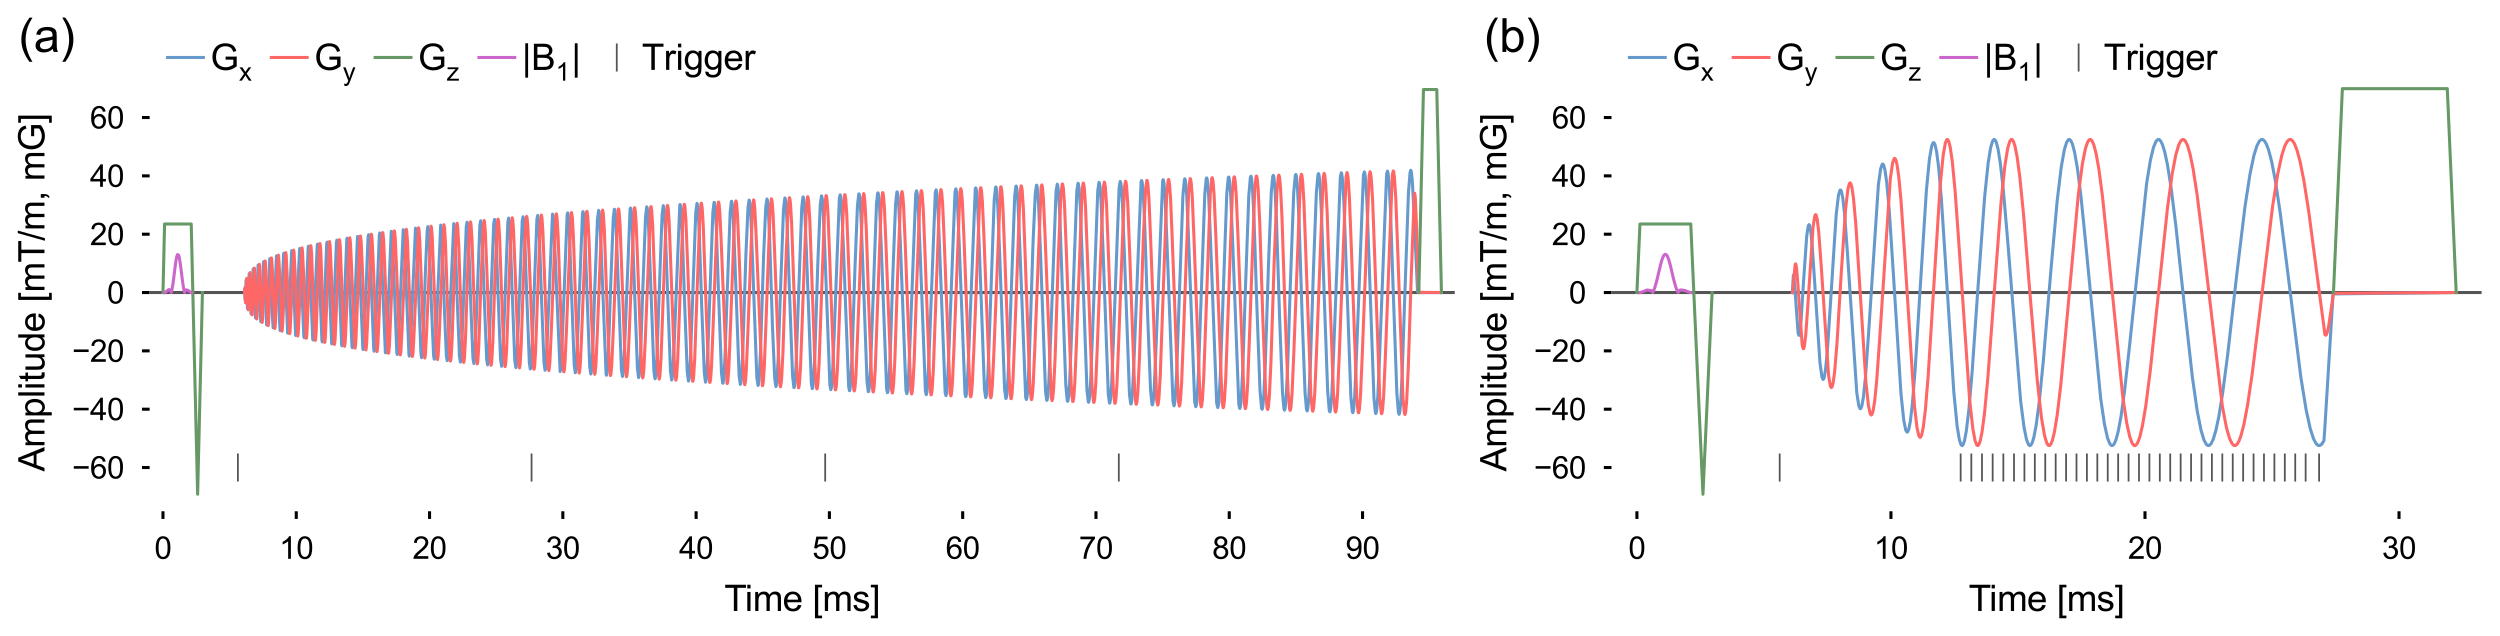 <?xml version="1.0" encoding="utf-8" standalone="no"?>
<!DOCTYPE svg PUBLIC "-//W3C//DTD SVG 1.1//EN"
  "http://www.w3.org/Graphics/SVG/1.1/DTD/svg11.dtd">
<svg xmlns:xlink="http://www.w3.org/1999/xlink" width="488.895pt" height="124.472pt" viewBox="0 0 488.895 124.472" xmlns="http://www.w3.org/2000/svg" version="1.1">
 <defs>
  <style type="text/css">*{stroke-linejoin: round; stroke-linecap: butt}</style>
 </defs>
 <g id="figure_1">
  <g id="patch_1">
   <path d="M 0 124.472 
L 488.895 124.472 
L 488.895 -0 
L 0 -0 
z
" style="fill: #ffffff"/>
  </g>
  <g id="axes_1">
   <g id="patch_2">
    <path d="M 29.265 99.983 
L 284.493 99.983 
L 284.493 14.425 
L 29.265 14.425 
z
" style="fill: #ffffff"/>
   </g>
   <g id="PathCollection_1">
    <defs>
     <path id="m56df1b21d4" d="M 0 2.739 
L 0 -2.739 
" style="stroke: #555555; stroke-width: 0.35"/>
    </defs>
    <g clip-path="url(#p1fc990b7d2)">
     <use xlink:href="#m56df1b21d4" x="46.522" y="91.427" style="fill: #555555; stroke: #555555; stroke-width: 0.35"/>
     <use xlink:href="#m56df1b21d4" x="103.951" y="91.427" style="fill: #555555; stroke: #555555; stroke-width: 0.35"/>
     <use xlink:href="#m56df1b21d4" x="161.372" y="91.427" style="fill: #555555; stroke: #555555; stroke-width: 0.35"/>
     <use xlink:href="#m56df1b21d4" x="218.793" y="91.427" style="fill: #555555; stroke: #555555; stroke-width: 0.35"/>
    </g>
   </g>
   <g id="matplotlib.axis_1">
    <g id="xtick_1">
     <g id="line2d_1">
      <defs>
       <path id="me90a694f7a" d="M 0 0 
L 0 1.5 
" style="stroke: #000000; stroke-width: 0.6"/>
      </defs>
      <g>
       <use xlink:href="#me90a694f7a" x="31.871" y="99.983" style="stroke: #000000; stroke-width: 0.6"/>
      </g>
     </g>
     <g id="text_1">
      <!-- 0 -->
      <g transform="translate(30.203 109.278) scale(0.06 -0.06)">
       <defs>
        <path id="ArialMT-30" d="M 266 2259 
Q 266 3072 433 3567 
Q 600 4063 929 4331 
Q 1259 4600 1759 4600 
Q 2128 4600 2406 4451 
Q 2684 4303 2865 4023 
Q 3047 3744 3150 3342 
Q 3253 2941 3253 2259 
Q 3253 1453 3087 958 
Q 2922 463 2592 192 
Q 2263 -78 1759 -78 
Q 1097 -78 719 397 
Q 266 969 266 2259 
z
M 844 2259 
Q 844 1131 1108 757 
Q 1372 384 1759 384 
Q 2147 384 2411 759 
Q 2675 1134 2675 2259 
Q 2675 3391 2411 3762 
Q 2147 4134 1753 4134 
Q 1366 4134 1134 3806 
Q 844 3388 844 2259 
z
" transform="scale(0.016)"/>
       </defs>
       <use xlink:href="#ArialMT-30"/>
      </g>
     </g>
    </g>
    <g id="xtick_2">
     <g id="line2d_2">
      <g>
       <use xlink:href="#me90a694f7a" x="57.936" y="99.983" style="stroke: #000000; stroke-width: 0.6"/>
      </g>
     </g>
     <g id="text_2">
      <!-- 10 -->
      <g transform="translate(54.599 109.278) scale(0.06 -0.06)">
       <defs>
        <path id="ArialMT-31" d="M 2384 0 
L 1822 0 
L 1822 3584 
Q 1619 3391 1289 3197 
Q 959 3003 697 2906 
L 697 3450 
Q 1169 3672 1522 3987 
Q 1875 4303 2022 4600 
L 2384 4600 
L 2384 0 
z
" transform="scale(0.016)"/>
       </defs>
       <use xlink:href="#ArialMT-31"/>
       <use xlink:href="#ArialMT-30" x="55.615"/>
      </g>
     </g>
    </g>
    <g id="xtick_3">
     <g id="line2d_3">
      <g>
       <use xlink:href="#me90a694f7a" x="84.001" y="99.983" style="stroke: #000000; stroke-width: 0.6"/>
      </g>
     </g>
     <g id="text_3">
      <!-- 20 -->
      <g transform="translate(80.664 109.278) scale(0.06 -0.06)">
       <defs>
        <path id="ArialMT-32" d="M 3222 541 
L 3222 0 
L 194 0 
Q 188 203 259 391 
Q 375 700 629 1000 
Q 884 1300 1366 1694 
Q 2113 2306 2375 2664 
Q 2638 3022 2638 3341 
Q 2638 3675 2398 3904 
Q 2159 4134 1775 4134 
Q 1369 4134 1125 3890 
Q 881 3647 878 3216 
L 300 3275 
Q 359 3922 746 4261 
Q 1134 4600 1788 4600 
Q 2447 4600 2831 4234 
Q 3216 3869 3216 3328 
Q 3216 3053 3103 2787 
Q 2991 2522 2730 2228 
Q 2469 1934 1863 1422 
Q 1356 997 1212 845 
Q 1069 694 975 541 
L 3222 541 
z
" transform="scale(0.016)"/>
       </defs>
       <use xlink:href="#ArialMT-32"/>
       <use xlink:href="#ArialMT-30" x="55.615"/>
      </g>
     </g>
    </g>
    <g id="xtick_4">
     <g id="line2d_4">
      <g>
       <use xlink:href="#me90a694f7a" x="110.066" y="99.983" style="stroke: #000000; stroke-width: 0.6"/>
      </g>
     </g>
     <g id="text_4">
      <!-- 30 -->
      <g transform="translate(106.729 109.278) scale(0.06 -0.06)">
       <defs>
        <path id="ArialMT-33" d="M 269 1209 
L 831 1284 
Q 928 806 1161 595 
Q 1394 384 1728 384 
Q 2125 384 2398 659 
Q 2672 934 2672 1341 
Q 2672 1728 2419 1979 
Q 2166 2231 1775 2231 
Q 1616 2231 1378 2169 
L 1441 2663 
Q 1497 2656 1531 2656 
Q 1891 2656 2178 2843 
Q 2466 3031 2466 3422 
Q 2466 3731 2256 3934 
Q 2047 4138 1716 4138 
Q 1388 4138 1169 3931 
Q 950 3725 888 3313 
L 325 3413 
Q 428 3978 793 4289 
Q 1159 4600 1703 4600 
Q 2078 4600 2393 4439 
Q 2709 4278 2876 4000 
Q 3044 3722 3044 3409 
Q 3044 3113 2884 2869 
Q 2725 2625 2413 2481 
Q 2819 2388 3044 2092 
Q 3269 1797 3269 1353 
Q 3269 753 2831 336 
Q 2394 -81 1725 -81 
Q 1122 -81 723 278 
Q 325 638 269 1209 
z
" transform="scale(0.016)"/>
       </defs>
       <use xlink:href="#ArialMT-33"/>
       <use xlink:href="#ArialMT-30" x="55.615"/>
      </g>
     </g>
    </g>
    <g id="xtick_5">
     <g id="line2d_5">
      <g>
       <use xlink:href="#me90a694f7a" x="136.131" y="99.983" style="stroke: #000000; stroke-width: 0.6"/>
      </g>
     </g>
     <g id="text_5">
      <!-- 40 -->
      <g transform="translate(132.794 109.278) scale(0.06 -0.06)">
       <defs>
        <path id="ArialMT-34" d="M 2069 0 
L 2069 1097 
L 81 1097 
L 81 1613 
L 2172 4581 
L 2631 4581 
L 2631 1613 
L 3250 1613 
L 3250 1097 
L 2631 1097 
L 2631 0 
L 2069 0 
z
M 2069 1613 
L 2069 3678 
L 634 1613 
L 2069 1613 
z
" transform="scale(0.016)"/>
       </defs>
       <use xlink:href="#ArialMT-34"/>
       <use xlink:href="#ArialMT-30" x="55.615"/>
      </g>
     </g>
    </g>
    <g id="xtick_6">
     <g id="line2d_6">
      <g>
       <use xlink:href="#me90a694f7a" x="162.196" y="99.983" style="stroke: #000000; stroke-width: 0.6"/>
      </g>
     </g>
     <g id="text_6">
      <!-- 50 -->
      <g transform="translate(158.859 109.278) scale(0.06 -0.06)">
       <defs>
        <path id="ArialMT-35" d="M 266 1200 
L 856 1250 
Q 922 819 1161 601 
Q 1400 384 1738 384 
Q 2144 384 2425 690 
Q 2706 997 2706 1503 
Q 2706 1984 2436 2262 
Q 2166 2541 1728 2541 
Q 1456 2541 1237 2417 
Q 1019 2294 894 2097 
L 366 2166 
L 809 4519 
L 3088 4519 
L 3088 3981 
L 1259 3981 
L 1013 2750 
Q 1425 3038 1878 3038 
Q 2478 3038 2890 2622 
Q 3303 2206 3303 1553 
Q 3303 931 2941 478 
Q 2500 -78 1738 -78 
Q 1113 -78 717 272 
Q 322 622 266 1200 
z
" transform="scale(0.016)"/>
       </defs>
       <use xlink:href="#ArialMT-35"/>
       <use xlink:href="#ArialMT-30" x="55.615"/>
      </g>
     </g>
    </g>
    <g id="xtick_7">
     <g id="line2d_7">
      <g>
       <use xlink:href="#me90a694f7a" x="188.261" y="99.983" style="stroke: #000000; stroke-width: 0.6"/>
      </g>
     </g>
     <g id="text_7">
      <!-- 60 -->
      <g transform="translate(184.924 109.278) scale(0.06 -0.06)">
       <defs>
        <path id="ArialMT-36" d="M 3184 3459 
L 2625 3416 
Q 2550 3747 2413 3897 
Q 2184 4138 1850 4138 
Q 1581 4138 1378 3988 
Q 1113 3794 959 3422 
Q 806 3050 800 2363 
Q 1003 2672 1297 2822 
Q 1591 2972 1913 2972 
Q 2475 2972 2870 2558 
Q 3266 2144 3266 1488 
Q 3266 1056 3080 686 
Q 2894 316 2569 119 
Q 2244 -78 1831 -78 
Q 1128 -78 684 439 
Q 241 956 241 2144 
Q 241 3472 731 4075 
Q 1159 4600 1884 4600 
Q 2425 4600 2770 4297 
Q 3116 3994 3184 3459 
z
M 888 1484 
Q 888 1194 1011 928 
Q 1134 663 1356 523 
Q 1578 384 1822 384 
Q 2178 384 2434 671 
Q 2691 959 2691 1453 
Q 2691 1928 2437 2201 
Q 2184 2475 1800 2475 
Q 1419 2475 1153 2201 
Q 888 1928 888 1484 
z
" transform="scale(0.016)"/>
       </defs>
       <use xlink:href="#ArialMT-36"/>
       <use xlink:href="#ArialMT-30" x="55.615"/>
      </g>
     </g>
    </g>
    <g id="xtick_8">
     <g id="line2d_8">
      <g>
       <use xlink:href="#me90a694f7a" x="214.326" y="99.983" style="stroke: #000000; stroke-width: 0.6"/>
      </g>
     </g>
     <g id="text_8">
      <!-- 70 -->
      <g transform="translate(210.989 109.278) scale(0.06 -0.06)">
       <defs>
        <path id="ArialMT-37" d="M 303 3981 
L 303 4522 
L 3269 4522 
L 3269 4084 
Q 2831 3619 2401 2847 
Q 1972 2075 1738 1259 
Q 1569 684 1522 0 
L 944 0 
Q 953 541 1156 1306 
Q 1359 2072 1739 2783 
Q 2119 3494 2547 3981 
L 303 3981 
z
" transform="scale(0.016)"/>
       </defs>
       <use xlink:href="#ArialMT-37"/>
       <use xlink:href="#ArialMT-30" x="55.615"/>
      </g>
     </g>
    </g>
    <g id="xtick_9">
     <g id="line2d_9">
      <g>
       <use xlink:href="#me90a694f7a" x="240.391" y="99.983" style="stroke: #000000; stroke-width: 0.6"/>
      </g>
     </g>
     <g id="text_9">
      <!-- 80 -->
      <g transform="translate(237.054 109.278) scale(0.06 -0.06)">
       <defs>
        <path id="ArialMT-38" d="M 1131 2484 
Q 781 2613 612 2850 
Q 444 3088 444 3419 
Q 444 3919 803 4259 
Q 1163 4600 1759 4600 
Q 2359 4600 2725 4251 
Q 3091 3903 3091 3403 
Q 3091 3084 2923 2848 
Q 2756 2613 2416 2484 
Q 2838 2347 3058 2040 
Q 3278 1734 3278 1309 
Q 3278 722 2862 322 
Q 2447 -78 1769 -78 
Q 1091 -78 675 323 
Q 259 725 259 1325 
Q 259 1772 486 2073 
Q 713 2375 1131 2484 
z
M 1019 3438 
Q 1019 3113 1228 2906 
Q 1438 2700 1772 2700 
Q 2097 2700 2305 2904 
Q 2513 3109 2513 3406 
Q 2513 3716 2298 3927 
Q 2084 4138 1766 4138 
Q 1444 4138 1231 3931 
Q 1019 3725 1019 3438 
z
M 838 1322 
Q 838 1081 952 856 
Q 1066 631 1291 507 
Q 1516 384 1775 384 
Q 2178 384 2440 643 
Q 2703 903 2703 1303 
Q 2703 1709 2433 1975 
Q 2163 2241 1756 2241 
Q 1359 2241 1098 1978 
Q 838 1716 838 1322 
z
" transform="scale(0.016)"/>
       </defs>
       <use xlink:href="#ArialMT-38"/>
       <use xlink:href="#ArialMT-30" x="55.615"/>
      </g>
     </g>
    </g>
    <g id="xtick_10">
     <g id="line2d_10">
      <g>
       <use xlink:href="#me90a694f7a" x="266.456" y="99.983" style="stroke: #000000; stroke-width: 0.6"/>
      </g>
     </g>
     <g id="text_10">
      <!-- 90 -->
      <g transform="translate(263.119 109.278) scale(0.06 -0.06)">
       <defs>
        <path id="ArialMT-39" d="M 350 1059 
L 891 1109 
Q 959 728 1153 556 
Q 1347 384 1650 384 
Q 1909 384 2104 503 
Q 2300 622 2425 820 
Q 2550 1019 2634 1356 
Q 2719 1694 2719 2044 
Q 2719 2081 2716 2156 
Q 2547 1888 2255 1720 
Q 1963 1553 1622 1553 
Q 1053 1553 659 1965 
Q 266 2378 266 3053 
Q 266 3750 677 4175 
Q 1088 4600 1706 4600 
Q 2153 4600 2523 4359 
Q 2894 4119 3086 3673 
Q 3278 3228 3278 2384 
Q 3278 1506 3087 986 
Q 2897 466 2520 194 
Q 2144 -78 1638 -78 
Q 1100 -78 759 220 
Q 419 519 350 1059 
z
M 2653 3081 
Q 2653 3566 2395 3850 
Q 2138 4134 1775 4134 
Q 1400 4134 1122 3828 
Q 844 3522 844 3034 
Q 844 2597 1108 2323 
Q 1372 2050 1759 2050 
Q 2150 2050 2401 2323 
Q 2653 2597 2653 3081 
z
" transform="scale(0.016)"/>
       </defs>
       <use xlink:href="#ArialMT-39"/>
       <use xlink:href="#ArialMT-30" x="55.615"/>
      </g>
     </g>
    </g>
    <g id="text_11">
     <!-- Time [ms] -->
     <g transform="translate(141.65 119.481) scale(0.07 -0.07)">
      <defs>
       <path id="ArialMT-54" d="M 1659 0 
L 1659 4041 
L 150 4041 
L 150 4581 
L 3781 4581 
L 3781 4041 
L 2266 4041 
L 2266 0 
L 1659 0 
z
" transform="scale(0.016)"/>
       <path id="ArialMT-69" d="M 425 3934 
L 425 4581 
L 988 4581 
L 988 3934 
L 425 3934 
z
M 425 0 
L 425 3319 
L 988 3319 
L 988 0 
L 425 0 
z
" transform="scale(0.016)"/>
       <path id="ArialMT-6d" d="M 422 0 
L 422 3319 
L 925 3319 
L 925 2853 
Q 1081 3097 1340 3245 
Q 1600 3394 1931 3394 
Q 2300 3394 2536 3241 
Q 2772 3088 2869 2813 
Q 3263 3394 3894 3394 
Q 4388 3394 4653 3120 
Q 4919 2847 4919 2278 
L 4919 0 
L 4359 0 
L 4359 2091 
Q 4359 2428 4304 2576 
Q 4250 2725 4106 2815 
Q 3963 2906 3769 2906 
Q 3419 2906 3187 2673 
Q 2956 2441 2956 1928 
L 2956 0 
L 2394 0 
L 2394 2156 
Q 2394 2531 2256 2718 
Q 2119 2906 1806 2906 
Q 1569 2906 1367 2781 
Q 1166 2656 1075 2415 
Q 984 2175 984 1722 
L 984 0 
L 422 0 
z
" transform="scale(0.016)"/>
       <path id="ArialMT-65" d="M 2694 1069 
L 3275 997 
Q 3138 488 2766 206 
Q 2394 -75 1816 -75 
Q 1088 -75 661 373 
Q 234 822 234 1631 
Q 234 2469 665 2931 
Q 1097 3394 1784 3394 
Q 2450 3394 2872 2941 
Q 3294 2488 3294 1666 
Q 3294 1616 3291 1516 
L 816 1516 
Q 847 969 1125 678 
Q 1403 388 1819 388 
Q 2128 388 2347 550 
Q 2566 713 2694 1069 
z
M 847 1978 
L 2700 1978 
Q 2663 2397 2488 2606 
Q 2219 2931 1791 2931 
Q 1403 2931 1139 2672 
Q 875 2413 847 1978 
z
" transform="scale(0.016)"/>
       <path id="ArialMT-20" transform="scale(0.016)"/>
       <path id="ArialMT-5b" d="M 434 -1272 
L 434 4581 
L 1675 4581 
L 1675 4116 
L 997 4116 
L 997 -806 
L 1675 -806 
L 1675 -1272 
L 434 -1272 
z
" transform="scale(0.016)"/>
       <path id="ArialMT-73" d="M 197 991 
L 753 1078 
Q 800 744 1014 566 
Q 1228 388 1613 388 
Q 2000 388 2187 545 
Q 2375 703 2375 916 
Q 2375 1106 2209 1216 
Q 2094 1291 1634 1406 
Q 1016 1563 777 1677 
Q 538 1791 414 1992 
Q 291 2194 291 2438 
Q 291 2659 392 2848 
Q 494 3038 669 3163 
Q 800 3259 1026 3326 
Q 1253 3394 1513 3394 
Q 1903 3394 2198 3281 
Q 2494 3169 2634 2976 
Q 2775 2784 2828 2463 
L 2278 2388 
Q 2241 2644 2061 2787 
Q 1881 2931 1553 2931 
Q 1166 2931 1000 2803 
Q 834 2675 834 2503 
Q 834 2394 903 2306 
Q 972 2216 1119 2156 
Q 1203 2125 1616 2013 
Q 2213 1853 2448 1751 
Q 2684 1650 2818 1456 
Q 2953 1263 2953 975 
Q 2953 694 2789 445 
Q 2625 197 2315 61 
Q 2006 -75 1616 -75 
Q 969 -75 630 194 
Q 291 463 197 991 
z
" transform="scale(0.016)"/>
       <path id="ArialMT-5d" d="M 1363 -1272 
L 122 -1272 
L 122 -806 
L 800 -806 
L 800 4116 
L 122 4116 
L 122 4581 
L 1363 4581 
L 1363 -1272 
z
" transform="scale(0.016)"/>
      </defs>
      <use xlink:href="#ArialMT-54"/>
      <use xlink:href="#ArialMT-69" x="57.334"/>
      <use xlink:href="#ArialMT-6d" x="79.551"/>
      <use xlink:href="#ArialMT-65" x="162.852"/>
      <use xlink:href="#ArialMT-20" x="218.467"/>
      <use xlink:href="#ArialMT-5b" x="246.25"/>
      <use xlink:href="#ArialMT-6d" x="274.033"/>
      <use xlink:href="#ArialMT-73" x="357.334"/>
      <use xlink:href="#ArialMT-5d" x="407.334"/>
     </g>
    </g>
   </g>
   <g id="matplotlib.axis_2">
    <g id="ytick_1">
     <g id="line2d_11">
      <defs>
       <path id="mfd67974f60" d="M 0 0 
L -1.5 0 
" style="stroke: #000000; stroke-width: 0.6"/>
      </defs>
      <g>
       <use xlink:href="#mfd67974f60" x="29.265" y="91.427" style="stroke: #000000; stroke-width: 0.6"/>
      </g>
     </g>
     <g id="text_12">
      <!-- −60 -->
      <g transform="translate(14.087 93.575) scale(0.06 -0.06)">
       <defs>
        <path id="ArialMT-2212" d="M 3381 1997 
L 356 1997 
L 356 2522 
L 3381 2522 
L 3381 1997 
z
" transform="scale(0.016)"/>
       </defs>
       <use xlink:href="#ArialMT-2212"/>
       <use xlink:href="#ArialMT-36" x="58.398"/>
       <use xlink:href="#ArialMT-30" x="114.014"/>
      </g>
     </g>
    </g>
    <g id="ytick_2">
     <g id="line2d_12">
      <g>
       <use xlink:href="#mfd67974f60" x="29.265" y="80.019" style="stroke: #000000; stroke-width: 0.6"/>
      </g>
     </g>
     <g id="text_13">
      <!-- −40 -->
      <g transform="translate(14.087 82.167) scale(0.06 -0.06)">
       <use xlink:href="#ArialMT-2212"/>
       <use xlink:href="#ArialMT-34" x="58.398"/>
       <use xlink:href="#ArialMT-30" x="114.014"/>
      </g>
     </g>
    </g>
    <g id="ytick_3">
     <g id="line2d_13">
      <g>
       <use xlink:href="#mfd67974f60" x="29.265" y="68.612" style="stroke: #000000; stroke-width: 0.6"/>
      </g>
     </g>
     <g id="text_14">
      <!-- −20 -->
      <g transform="translate(14.087 70.759) scale(0.06 -0.06)">
       <use xlink:href="#ArialMT-2212"/>
       <use xlink:href="#ArialMT-32" x="58.398"/>
       <use xlink:href="#ArialMT-30" x="114.014"/>
      </g>
     </g>
    </g>
    <g id="ytick_4">
     <g id="line2d_14">
      <g>
       <use xlink:href="#mfd67974f60" x="29.265" y="57.204" style="stroke: #000000; stroke-width: 0.6"/>
      </g>
     </g>
     <g id="text_15">
      <!-- 0 -->
      <g transform="translate(20.928 59.351) scale(0.06 -0.06)">
       <use xlink:href="#ArialMT-30"/>
      </g>
     </g>
    </g>
    <g id="ytick_5">
     <g id="line2d_15">
      <g>
       <use xlink:href="#mfd67974f60" x="29.265" y="45.796" style="stroke: #000000; stroke-width: 0.6"/>
      </g>
     </g>
     <g id="text_16">
      <!-- 20 -->
      <g transform="translate(17.591 47.944) scale(0.06 -0.06)">
       <use xlink:href="#ArialMT-32"/>
       <use xlink:href="#ArialMT-30" x="55.615"/>
      </g>
     </g>
    </g>
    <g id="ytick_6">
     <g id="line2d_16">
      <g>
       <use xlink:href="#mfd67974f60" x="29.265" y="34.389" style="stroke: #000000; stroke-width: 0.6"/>
      </g>
     </g>
     <g id="text_17">
      <!-- 40 -->
      <g transform="translate(17.591 36.536) scale(0.06 -0.06)">
       <use xlink:href="#ArialMT-34"/>
       <use xlink:href="#ArialMT-30" x="55.615"/>
      </g>
     </g>
    </g>
    <g id="ytick_7">
     <g id="line2d_17">
      <g>
       <use xlink:href="#mfd67974f60" x="29.265" y="22.981" style="stroke: #000000; stroke-width: 0.6"/>
      </g>
     </g>
     <g id="text_18">
      <!-- 60 -->
      <g transform="translate(17.591 25.128) scale(0.06 -0.06)">
       <use xlink:href="#ArialMT-36"/>
       <use xlink:href="#ArialMT-30" x="55.615"/>
      </g>
     </g>
    </g>
    <g id="text_19">
     <!-- Amplitude [mT/m, mG] -->
     <g transform="translate(8.696 92.207) rotate(-90) scale(0.07 -0.07)">
      <defs>
       <path id="ArialMT-41" d="M -9 0 
L 1750 4581 
L 2403 4581 
L 4278 0 
L 3588 0 
L 3053 1388 
L 1138 1388 
L 634 0 
L -9 0 
z
M 1313 1881 
L 2866 1881 
L 2388 3150 
Q 2169 3728 2063 4100 
Q 1975 3659 1816 3225 
L 1313 1881 
z
" transform="scale(0.016)"/>
       <path id="ArialMT-70" d="M 422 -1272 
L 422 3319 
L 934 3319 
L 934 2888 
Q 1116 3141 1344 3267 
Q 1572 3394 1897 3394 
Q 2322 3394 2647 3175 
Q 2972 2956 3137 2557 
Q 3303 2159 3303 1684 
Q 3303 1175 3120 767 
Q 2938 359 2589 142 
Q 2241 -75 1856 -75 
Q 1575 -75 1351 44 
Q 1128 163 984 344 
L 984 -1272 
L 422 -1272 
z
M 931 1641 
Q 931 1000 1190 694 
Q 1450 388 1819 388 
Q 2194 388 2461 705 
Q 2728 1022 2728 1688 
Q 2728 2322 2467 2637 
Q 2206 2953 1844 2953 
Q 1484 2953 1207 2617 
Q 931 2281 931 1641 
z
" transform="scale(0.016)"/>
       <path id="ArialMT-6c" d="M 409 0 
L 409 4581 
L 972 4581 
L 972 0 
L 409 0 
z
" transform="scale(0.016)"/>
       <path id="ArialMT-74" d="M 1650 503 
L 1731 6 
Q 1494 -44 1306 -44 
Q 1000 -44 831 53 
Q 663 150 594 308 
Q 525 466 525 972 
L 525 2881 
L 113 2881 
L 113 3319 
L 525 3319 
L 525 4141 
L 1084 4478 
L 1084 3319 
L 1650 3319 
L 1650 2881 
L 1084 2881 
L 1084 941 
Q 1084 700 1114 631 
Q 1144 563 1211 522 
Q 1278 481 1403 481 
Q 1497 481 1650 503 
z
" transform="scale(0.016)"/>
       <path id="ArialMT-75" d="M 2597 0 
L 2597 488 
Q 2209 -75 1544 -75 
Q 1250 -75 995 37 
Q 741 150 617 320 
Q 494 491 444 738 
Q 409 903 409 1263 
L 409 3319 
L 972 3319 
L 972 1478 
Q 972 1038 1006 884 
Q 1059 663 1231 536 
Q 1403 409 1656 409 
Q 1909 409 2131 539 
Q 2353 669 2445 892 
Q 2538 1116 2538 1541 
L 2538 3319 
L 3100 3319 
L 3100 0 
L 2597 0 
z
" transform="scale(0.016)"/>
       <path id="ArialMT-64" d="M 2575 0 
L 2575 419 
Q 2259 -75 1647 -75 
Q 1250 -75 917 144 
Q 584 363 401 755 
Q 219 1147 219 1656 
Q 219 2153 384 2558 
Q 550 2963 881 3178 
Q 1213 3394 1622 3394 
Q 1922 3394 2156 3267 
Q 2391 3141 2538 2938 
L 2538 4581 
L 3097 4581 
L 3097 0 
L 2575 0 
z
M 797 1656 
Q 797 1019 1065 703 
Q 1334 388 1700 388 
Q 2069 388 2326 689 
Q 2584 991 2584 1609 
Q 2584 2291 2321 2609 
Q 2059 2928 1675 2928 
Q 1300 2928 1048 2622 
Q 797 2316 797 1656 
z
" transform="scale(0.016)"/>
       <path id="ArialMT-2f" d="M 0 -78 
L 1328 4659 
L 1778 4659 
L 453 -78 
L 0 -78 
z
" transform="scale(0.016)"/>
       <path id="ArialMT-2c" d="M 569 0 
L 569 641 
L 1209 641 
L 1209 0 
Q 1209 -353 1084 -570 
Q 959 -788 688 -906 
L 531 -666 
Q 709 -588 793 -436 
Q 878 -284 888 0 
L 569 0 
z
" transform="scale(0.016)"/>
       <path id="ArialMT-47" d="M 2638 1797 
L 2638 2334 
L 4578 2338 
L 4578 638 
Q 4131 281 3656 101 
Q 3181 -78 2681 -78 
Q 2006 -78 1454 211 
Q 903 500 622 1047 
Q 341 1594 341 2269 
Q 341 2938 620 3517 
Q 900 4097 1425 4378 
Q 1950 4659 2634 4659 
Q 3131 4659 3532 4498 
Q 3934 4338 4162 4050 
Q 4391 3763 4509 3300 
L 3963 3150 
Q 3859 3500 3706 3700 
Q 3553 3900 3268 4020 
Q 2984 4141 2638 4141 
Q 2222 4141 1919 4014 
Q 1616 3888 1430 3681 
Q 1244 3475 1141 3228 
Q 966 2803 966 2306 
Q 966 1694 1177 1281 
Q 1388 869 1791 669 
Q 2194 469 2647 469 
Q 3041 469 3416 620 
Q 3791 772 3984 944 
L 3984 1797 
L 2638 1797 
z
" transform="scale(0.016)"/>
      </defs>
      <use xlink:href="#ArialMT-41"/>
      <use xlink:href="#ArialMT-6d" x="66.699"/>
      <use xlink:href="#ArialMT-70" x="150"/>
      <use xlink:href="#ArialMT-6c" x="205.615"/>
      <use xlink:href="#ArialMT-69" x="227.832"/>
      <use xlink:href="#ArialMT-74" x="250.049"/>
      <use xlink:href="#ArialMT-75" x="277.832"/>
      <use xlink:href="#ArialMT-64" x="333.447"/>
      <use xlink:href="#ArialMT-65" x="389.062"/>
      <use xlink:href="#ArialMT-20" x="444.678"/>
      <use xlink:href="#ArialMT-5b" x="472.461"/>
      <use xlink:href="#ArialMT-6d" x="500.244"/>
      <use xlink:href="#ArialMT-54" x="583.545"/>
      <use xlink:href="#ArialMT-2f" x="644.629"/>
      <use xlink:href="#ArialMT-6d" x="672.412"/>
      <use xlink:href="#ArialMT-2c" x="755.713"/>
      <use xlink:href="#ArialMT-20" x="783.496"/>
      <use xlink:href="#ArialMT-6d" x="811.279"/>
      <use xlink:href="#ArialMT-47" x="894.58"/>
      <use xlink:href="#ArialMT-5d" x="972.363"/>
     </g>
    </g>
   </g>
   <g id="line2d_18">
    <path d="M 29.265 57.204 
L 284.493 57.204 
" clip-path="url(#p1fc990b7d2)" style="fill: none; stroke: #555555; stroke-width: 0.6; stroke-linecap: square"/>
   </g>
   <g id="line2d_19">
    <path d="M 47.823 57.204 
L 47.836 56.597 
L 47.888 57.887 
L 47.94 58.714 
L 47.992 57.824 
L 48.123 54.795 
L 48.175 55.285 
L 48.383 60.289 
L 48.461 59.479 
L 48.722 53.557 
L 48.774 54.058 
L 49.087 61.348 
L 49.165 60.609 
L 49.504 52.624 
L 49.582 53.279 
L 49.791 59.247 
L 49.973 62.176 
L 49.999 62.054 
L 50.103 60.248 
L 50.468 51.863 
L 50.494 51.979 
L 50.599 53.687 
L 50.99 62.899 
L 51.042 62.63 
L 51.172 60.005 
L 51.537 51.197 
L 51.563 51.2 
L 51.641 51.922 
L 51.824 56.727 
L 52.137 63.532 
L 52.189 63.34 
L 52.319 61.03 
L 52.762 50.579 
L 52.788 50.639 
L 52.892 51.927 
L 53.179 60.372 
L 53.414 64.109 
L 53.492 63.584 
L 53.648 60.126 
L 54.065 50.051 
L 54.091 50.031 
L 54.117 50.112 
L 54.222 51.408 
L 54.482 58.978 
L 54.769 64.629 
L 54.821 64.541 
L 54.925 63.234 
L 55.186 55.706 
L 55.473 49.598 
L 55.499 49.518 
L 55.551 49.642 
L 55.681 51.518 
L 56.255 65.14 
L 56.333 64.744 
L 56.489 61.738 
L 57.037 49.036 
L 57.115 49.529 
L 57.271 52.636 
L 57.819 65.608 
L 57.871 65.45 
L 58.001 63.62 
L 58.314 54.307 
L 58.601 48.656 
L 58.627 48.582 
L 58.679 48.687 
L 58.783 49.88 
L 59.018 56.144 
L 59.409 65.799 
L 59.487 66.039 
L 59.513 65.955 
L 59.617 64.819 
L 59.852 58.685 
L 60.269 48.368 
L 60.321 48.149 
L 60.373 48.252 
L 60.477 49.395 
L 60.712 55.487 
L 61.155 66.311 
L 61.207 66.473 
L 61.259 66.319 
L 61.39 64.621 
L 61.676 56.407 
L 62.041 47.962 
L 62.119 47.743 
L 62.145 47.825 
L 62.25 48.897 
L 62.458 53.971 
L 62.953 66.62 
L 63.032 66.87 
L 63.058 66.803 
L 63.162 65.798 
L 63.371 60.86 
L 63.892 47.566 
L 63.97 47.346 
L 63.996 47.421 
L 64.1 48.438 
L 64.309 53.351 
L 64.856 67.105 
L 64.908 67.263 
L 64.96 67.131 
L 65.091 65.578 
L 65.351 58.551 
L 65.795 47.363 
L 65.873 46.962 
L 65.925 47.05 
L 66.029 48.061 
L 66.238 52.883 
L 66.811 67.441 
L 66.863 67.632 
L 66.915 67.542 
L 67.02 66.542 
L 67.228 61.775 
L 67.828 46.73 
L 67.88 46.59 
L 67.932 46.726 
L 68.062 48.227 
L 68.323 55.064 
L 68.818 67.624 
L 68.896 67.993 
L 68.948 67.901 
L 69.053 66.924 
L 69.261 62.262 
L 69.913 46.291 
L 69.939 46.239 
L 69.991 46.334 
L 70.095 47.307 
L 70.304 51.926 
L 70.955 68.228 
L 71.008 68.344 
L 71.06 68.198 
L 71.19 66.726 
L 71.451 60.046 
L 71.972 46.438 
L 72.076 45.894 
L 72.128 46.008 
L 72.259 47.39 
L 72.493 53.107 
L 73.093 68.403 
L 73.171 68.682 
L 73.223 68.551 
L 73.353 67.144 
L 73.588 61.43 
L 74.187 45.928 
L 74.266 45.566 
L 74.318 45.638 
L 74.422 46.521 
L 74.631 50.876 
L 75.36 68.941 
L 75.413 69.003 
L 75.439 68.941 
L 75.543 68.085 
L 75.751 63.802 
L 76.507 45.277 
L 76.533 45.238 
L 76.585 45.341 
L 76.716 46.64 
L 76.95 52.119 
L 77.602 68.983 
L 77.68 69.325 
L 77.732 69.253 
L 77.837 68.396 
L 78.045 64.169 
L 78.853 44.923 
L 78.905 45.016 
L 79.036 46.264 
L 79.27 51.613 
L 79.974 69.44 
L 80.052 69.637 
L 80.078 69.585 
L 80.182 68.798 
L 80.391 64.738 
L 81.251 44.62 
L 81.329 44.954 
L 81.486 47.108 
L 81.798 55.749 
L 82.32 69.208 
L 82.45 69.944 
L 82.476 69.921 
L 82.58 69.258 
L 82.763 66.086 
L 83.18 53.408 
L 83.545 45.062 
L 83.675 44.315 
L 83.701 44.335 
L 83.805 44.975 
L 83.988 48.093 
L 84.405 60.723 
L 84.796 69.609 
L 84.926 70.239 
L 84.952 70.198 
L 85.057 69.479 
L 85.265 65.63 
L 86.177 44.022 
L 86.203 44.054 
L 86.308 44.733 
L 86.49 47.87 
L 86.907 60.48 
L 87.298 69.681 
L 87.455 70.526 
L 87.481 70.476 
L 87.585 69.736 
L 87.793 65.897 
L 88.732 43.736 
L 88.758 43.774 
L 88.862 44.463 
L 89.044 47.577 
L 89.435 59.296 
L 89.853 69.685 
L 90.035 70.808 
L 90.113 70.491 
L 90.27 68.473 
L 90.556 61.026 
L 91.182 44.33 
L 91.338 43.455 
L 91.364 43.494 
L 91.469 44.176 
L 91.651 47.244 
L 92.042 58.886 
L 92.485 69.987 
L 92.668 71.086 
L 92.746 70.775 
L 92.902 68.793 
L 93.189 61.442 
L 93.84 44.041 
L 93.997 43.18 
L 94.023 43.218 
L 94.127 43.884 
L 94.31 46.896 
L 94.675 57.593 
L 95.17 70.275 
L 95.352 71.359 
L 95.43 71.056 
L 95.587 69.114 
L 95.874 61.863 
L 96.551 43.759 
L 96.708 42.91 
L 96.734 42.946 
L 96.838 43.598 
L 97.02 46.556 
L 97.385 57.16 
L 97.881 70.216 
L 98.089 71.627 
L 98.167 71.329 
L 98.324 69.42 
L 98.61 62.258 
L 99.314 43.471 
L 99.47 42.646 
L 99.497 42.683 
L 99.601 43.328 
L 99.783 46.245 
L 100.148 56.767 
L 100.669 70.524 
L 100.878 71.888 
L 100.956 71.586 
L 101.113 69.694 
L 101.399 62.601 
L 102.129 43.169 
L 102.285 42.387 
L 102.312 42.428 
L 102.416 43.081 
L 102.598 45.983 
L 102.963 56.444 
L 103.511 70.857 
L 103.693 72.15 
L 103.719 72.141 
L 103.797 71.824 
L 103.954 69.921 
L 104.24 62.863 
L 104.996 42.846 
L 105.153 42.136 
L 105.179 42.186 
L 105.283 42.867 
L 105.491 46.361 
L 105.882 57.929 
L 106.378 70.87 
L 106.586 72.406 
L 106.638 72.315 
L 106.769 71.26 
L 107.003 66.691 
L 108.046 41.877 
L 108.098 41.962 
L 108.228 42.995 
L 108.463 47.513 
L 109.532 72.652 
L 109.61 72.387 
L 109.766 70.624 
L 110.027 64.596 
L 110.913 41.934 
L 111.017 41.634 
L 111.043 41.676 
L 111.148 42.309 
L 111.33 45.102 
L 111.669 54.473 
L 112.294 71.424 
L 112.503 72.901 
L 112.581 72.694 
L 112.738 71.059 
L 112.998 65.232 
L 113.91 41.735 
L 114.015 41.387 
L 114.041 41.415 
L 114.145 41.987 
L 114.327 44.658 
L 114.666 53.856 
L 115.318 71.623 
L 115.526 73.141 
L 115.579 73.068 
L 115.709 72.093 
L 115.917 68.375 
L 116.335 55.902 
L 116.83 42.939 
L 117.064 41.147 
L 117.143 41.358 
L 117.299 42.976 
L 117.56 48.724 
L 118.524 73.158 
L 118.602 73.38 
L 118.654 73.302 
L 118.785 72.327 
L 118.993 68.639 
L 119.41 56.223 
L 119.931 42.605 
L 120.14 40.923 
L 120.192 40.945 
L 120.296 41.523 
L 120.479 44.159 
L 120.818 53.233 
L 121.521 72.272 
L 121.73 73.614 
L 121.808 73.389 
L 121.965 71.769 
L 122.225 66.073 
L 123.216 40.917 
L 123.294 40.679 
L 123.346 40.742 
L 123.45 41.393 
L 123.659 44.664 
L 124.024 54.945 
L 124.649 72.02 
L 124.884 73.845 
L 124.936 73.774 
L 125.066 72.839 
L 125.275 69.258 
L 125.692 57.003 
L 126.239 42.39 
L 126.474 40.454 
L 126.526 40.496 
L 126.63 41.099 
L 126.813 43.733 
L 127.151 52.726 
L 127.881 72.613 
L 128.09 74.072 
L 128.142 74.009 
L 128.272 73.1 
L 128.481 69.583 
L 128.872 58.275 
L 129.471 42.101 
L 129.706 40.225 
L 129.758 40.275 
L 129.862 40.886 
L 130.071 44.037 
L 130.436 54.125 
L 131.113 72.594 
L 131.348 74.299 
L 131.426 74.106 
L 131.582 72.594 
L 131.843 67.14 
L 132.938 40.082 
L 132.99 39.998 
L 133.042 40.084 
L 133.172 41.034 
L 133.407 45.169 
L 133.85 58.412 
L 134.398 72.697 
L 134.632 74.518 
L 134.684 74.465 
L 134.788 73.856 
L 134.997 70.745 
L 135.362 60.754 
L 136.066 41.514 
L 136.3 39.778 
L 136.378 39.945 
L 136.509 41.049 
L 136.743 45.391 
L 137.213 59.61 
L 137.734 72.94 
L 137.968 74.737 
L 138.021 74.685 
L 138.125 74.083 
L 138.333 71.005 
L 138.698 61.087 
L 139.402 41.58 
L 139.637 39.579 
L 139.689 39.582 
L 139.715 39.645 
L 139.845 40.575 
L 140.08 44.625 
L 140.497 56.883 
L 141.096 72.949 
L 141.331 74.938 
L 141.383 74.935 
L 141.409 74.871 
L 141.539 73.946 
L 141.774 69.917 
L 142.191 57.692 
L 142.79 41.497 
L 143.025 39.382 
L 143.077 39.353 
L 143.103 39.4 
L 143.207 39.993 
L 143.416 43.024 
L 143.755 52.013 
L 144.537 73.496 
L 144.771 75.17 
L 144.85 75.004 
L 145.006 73.596 
L 145.267 68.403 
L 145.866 49.842 
L 146.283 40.513 
L 146.492 39.134 
L 146.544 39.189 
L 146.648 39.782 
L 146.857 42.792 
L 147.195 51.726 
L 148.003 73.819 
L 148.238 75.382 
L 148.316 75.186 
L 148.473 73.732 
L 148.733 68.507 
L 149.333 49.935 
L 149.75 40.458 
L 149.984 38.922 
L 150.063 39.123 
L 150.219 40.58 
L 150.48 45.797 
L 151.053 63.569 
L 151.496 73.947 
L 151.731 75.591 
L 151.809 75.43 
L 151.939 74.381 
L 152.174 70.231 
L 152.617 57.142 
L 153.216 41.004 
L 153.477 38.729 
L 153.529 38.739 
L 153.555 38.803 
L 153.686 39.71 
L 153.92 43.625 
L 154.337 55.639 
L 154.989 73.481 
L 155.249 75.779 
L 155.302 75.777 
L 155.328 75.716 
L 155.458 74.832 
L 155.667 71.525 
L 156.031 61.538 
L 156.787 40.599 
L 157.022 38.548 
L 157.074 38.514 
L 157.1 38.556 
L 157.204 39.111 
L 157.387 41.513 
L 157.7 49.122 
L 158.664 74.98 
L 158.846 76.001 
L 158.873 75.992 
L 158.951 75.733 
L 159.107 74.193 
L 159.368 68.93 
L 159.941 51.156 
L 160.41 40.025 
L 160.645 38.31 
L 160.697 38.348 
L 160.801 38.888 
L 160.984 41.25 
L 161.297 48.779 
L 162.287 75.244 
L 162.469 76.204 
L 162.496 76.188 
L 162.6 75.742 
L 162.782 73.538 
L 163.095 66.221 
L 164.138 38.8 
L 164.294 38.104 
L 164.32 38.121 
L 164.424 38.571 
L 164.607 40.775 
L 164.92 48.076 
L 165.962 75.635 
L 166.119 76.402 
L 166.145 76.397 
L 166.223 76.154 
L 166.379 74.666 
L 166.64 69.522 
L 167.187 52.659 
L 167.682 40.181 
L 167.943 37.926 
L 167.995 37.921 
L 168.021 37.975 
L 168.152 38.809 
L 168.36 41.98 
L 168.725 51.711 
L 169.559 74.701 
L 169.794 76.579 
L 169.846 76.588 
L 169.872 76.536 
L 170.002 75.717 
L 170.211 72.575 
L 170.576 62.891 
L 171.41 39.756 
L 171.644 37.752 
L 171.696 37.712 
L 171.723 37.748 
L 171.827 38.265 
L 172.009 40.55 
L 172.322 47.896 
L 173.391 76.058 
L 173.547 76.796 
L 173.573 76.789 
L 173.651 76.545 
L 173.808 75.073 
L 174.068 69.999 
L 174.59 54.053 
L 175.137 39.899 
L 175.398 37.552 
L 175.45 37.518 
L 175.476 37.557 
L 175.58 38.082 
L 175.763 40.367 
L 176.075 47.686 
L 177.17 76.343 
L 177.326 76.992 
L 177.353 76.972 
L 177.457 76.521 
L 177.639 74.364 
L 177.952 67.223 
L 179.073 37.932 
L 179.229 37.32 
L 179.255 37.347 
L 179.36 37.818 
L 179.542 40.002 
L 179.855 47.164 
L 180.976 76.532 
L 181.132 77.184 
L 181.158 77.166 
L 181.262 76.725 
L 181.445 74.599 
L 181.758 67.524 
L 182.904 37.684 
L 183.061 37.132 
L 183.087 37.168 
L 183.191 37.671 
L 183.374 39.895 
L 183.686 47.082 
L 184.833 76.842 
L 184.99 77.369 
L 185.016 77.33 
L 185.12 76.815 
L 185.302 74.577 
L 185.615 67.384 
L 186.762 37.518 
L 186.918 36.941 
L 186.944 36.97 
L 187.049 37.448 
L 187.231 39.618 
L 187.544 46.711 
L 188.717 77.066 
L 188.847 77.562 
L 188.873 77.554 
L 188.978 77.163 
L 189.16 75.141 
L 189.447 68.966 
L 190.724 36.935 
L 190.802 36.752 
L 190.854 36.809 
L 190.985 37.571 
L 191.193 40.541 
L 191.532 49.078 
L 192.522 76.167 
L 192.757 77.746 
L 192.835 77.638 
L 192.965 76.753 
L 193.2 73.084 
L 193.591 62.467 
L 194.425 39.112 
L 194.686 36.644 
L 194.738 36.565 
L 194.79 36.629 
L 194.92 37.401 
L 195.129 40.372 
L 195.494 49.672 
L 196.458 76.17 
L 196.693 77.915 
L 196.745 77.92 
L 196.771 77.87 
L 196.901 77.094 
L 197.11 74.125 
L 197.475 64.842 
L 198.439 38.243 
L 198.674 36.414 
L 198.726 36.388 
L 198.752 36.428 
L 198.856 36.935 
L 199.039 39.121 
L 199.351 46.158 
L 200.576 77.682 
L 200.707 78.119 
L 200.733 78.102 
L 200.837 77.684 
L 201.02 75.653 
L 201.306 69.534 
L 202.01 47.657 
L 202.453 37.91 
L 202.688 36.215 
L 202.74 36.216 
L 202.766 36.269 
L 202.896 37.051 
L 203.105 40.006 
L 203.47 49.234 
L 204.46 76.492 
L 204.695 78.272 
L 204.747 78.292 
L 204.773 78.25 
L 204.903 77.524 
L 205.112 74.656 
L 205.451 66.327 
L 206.519 37.378 
L 206.754 36.017 
L 206.832 36.18 
L 206.988 37.424 
L 207.249 41.995 
L 207.692 54.785 
L 208.422 75.246 
L 208.709 78.337 
L 208.787 78.481 
L 208.839 78.405 
L 208.969 77.619 
L 209.178 74.677 
L 209.517 66.285 
L 210.585 37.269 
L 210.82 35.838 
L 210.898 35.972 
L 211.028 36.873 
L 211.263 40.494 
L 211.654 50.94 
L 212.566 76.32 
L 212.827 78.603 
L 212.879 78.659 
L 212.931 78.579 
L 213.062 77.787 
L 213.27 74.85 
L 213.635 65.709 
L 214.678 37.263 
L 214.912 35.67 
L 214.99 35.743 
L 215.121 36.54 
L 215.329 39.477 
L 215.694 48.604 
L 216.737 77.149 
L 216.971 78.818 
L 217.023 78.822 
L 217.049 78.773 
L 217.18 78.027 
L 217.388 75.169 
L 217.727 66.923 
L 218.848 36.734 
L 219.056 35.49 
L 219.135 35.575 
L 219.265 36.384 
L 219.5 39.826 
L 219.864 49.226 
L 220.881 77.159 
L 221.116 78.971 
L 221.168 79.01 
L 221.194 78.98 
L 221.298 78.524 
L 221.481 76.479 
L 221.793 69.758 
L 223.149 35.553 
L 223.253 35.308 
L 223.279 35.33 
L 223.383 35.752 
L 223.566 37.733 
L 223.852 43.676 
L 224.452 62.25 
L 224.999 76.263 
L 225.286 79.091 
L 225.364 79.182 
L 225.39 79.145 
L 225.495 78.669 
L 225.677 76.6 
L 225.99 69.868 
L 227.371 35.314 
L 227.475 35.142 
L 227.502 35.182 
L 227.632 35.875 
L 227.84 38.622 
L 228.179 46.68 
L 229.378 78.438 
L 229.587 79.357 
L 229.665 79.159 
L 229.821 77.887 
L 230.082 73.374 
L 230.525 60.774 
L 231.333 38.12 
L 231.62 35.112 
L 231.698 34.961 
L 231.75 35.026 
L 231.88 35.757 
L 232.089 38.549 
L 232.428 46.638 
L 233.627 78.527 
L 233.835 79.532 
L 233.913 79.371 
L 234.07 78.178 
L 234.331 73.796 
L 234.748 62.181 
L 235.608 37.922 
L 235.894 34.938 
L 235.973 34.79 
L 236.025 34.855 
L 236.155 35.582 
L 236.364 38.357 
L 236.702 46.402 
L 237.927 78.799 
L 238.136 79.699 
L 238.214 79.502 
L 238.371 78.245 
L 238.631 73.787 
L 239.074 61.286 
L 239.908 37.836 
L 240.195 34.792 
L 240.273 34.621 
L 240.325 34.67 
L 240.456 35.353 
L 240.664 38.051 
L 241.003 45.981 
L 242.254 79.007 
L 242.437 79.87 
L 242.463 79.865 
L 242.567 79.523 
L 242.75 77.715 
L 243.036 72.082 
L 243.558 56.327 
L 244.209 38.324 
L 244.522 34.677 
L 244.626 34.453 
L 244.652 34.477 
L 244.757 34.895 
L 244.939 36.825 
L 245.226 42.608 
L 245.773 59.317 
L 246.399 76.32 
L 246.711 79.85 
L 246.816 80.035 
L 246.842 80.002 
L 246.946 79.548 
L 247.128 77.562 
L 247.441 71.046 
L 248.067 51.602 
L 248.614 37.544 
L 248.901 34.476 
L 249.005 34.289 
L 249.031 34.322 
L 249.135 34.772 
L 249.318 36.749 
L 249.631 43.242 
L 250.256 62.668 
L 250.804 76.817 
L 251.09 79.98 
L 251.195 80.206 
L 251.221 80.183 
L 251.325 79.775 
L 251.507 77.873 
L 251.794 72.152 
L 252.341 55.515 
L 252.993 37.78 
L 253.306 34.302 
L 253.41 34.124 
L 253.436 34.159 
L 253.54 34.613 
L 253.723 36.587 
L 254.036 43.059 
L 254.635 61.626 
L 255.209 76.757 
L 255.495 80.076 
L 255.626 80.365 
L 255.652 80.328 
L 255.756 79.867 
L 255.938 77.884 
L 256.251 71.41 
L 256.851 52.849 
L 257.424 37.663 
L 257.737 34.153 
L 257.841 33.956 
L 257.867 33.986 
L 257.971 34.417 
L 258.154 36.345 
L 258.441 42.074 
L 258.988 58.691 
L 259.64 76.589 
L 259.952 80.274 
L 260.057 80.537 
L 260.109 80.48 
L 260.239 79.793 
L 260.448 77.139 
L 260.786 69.356 
L 262.116 34.536 
L 262.298 33.79 
L 262.376 33.937 
L 262.533 35.064 
L 262.793 39.247 
L 263.21 50.518 
L 264.175 77.687 
L 264.462 80.554 
L 264.54 80.7 
L 264.592 80.641 
L 264.722 79.954 
L 264.931 77.309 
L 265.27 69.558 
L 266.625 34.278 
L 266.807 33.631 
L 266.886 33.818 
L 267.042 35.016 
L 267.303 39.29 
L 267.72 50.63 
L 268.684 77.802 
L 268.971 80.702 
L 269.049 80.861 
L 269.101 80.813 
L 269.232 80.155 
L 269.44 77.563 
L 269.779 69.899 
L 271.16 34.064 
L 271.317 33.467 
L 271.343 33.474 
L 271.447 33.813 
L 271.629 35.564 
L 271.916 41.008 
L 272.411 55.632 
L 273.167 76.929 
L 273.48 80.703 
L 273.61 81.02 
L 273.636 80.991 
L 273.741 80.571 
L 273.923 78.687 
L 274.21 73.075 
L 274.731 57.467 
L 275.435 37.686 
L 275.748 33.715 
L 275.878 33.306 
L 275.904 33.315 
L 276.008 33.66 
L 276.191 35.412 
L 276.478 40.851 
L 277.207 56.99 
L 277.39 57.213 
L 277.455 57.204 
M 277.455 57.204 
L 277.455 57.208 
L 281.886 57.204 
L 281.886 57.204 
" clip-path="url(#p1fc990b7d2)" style="fill: none; stroke: #6699cc; stroke-width: 0.6; stroke-linecap: square"/>
   </g>
   <g id="line2d_20">
    <path d="M 47.823 57.204 
L 47.888 56.275 
L 47.914 56.808 
L 48.018 59.2 
L 48.07 58.602 
L 48.253 54.432 
L 48.305 54.984 
L 48.54 60.585 
L 48.618 59.808 
L 48.904 53.308 
L 48.957 53.798 
L 49.165 59.721 
L 49.295 61.57 
L 49.322 61.465 
L 49.426 59.565 
L 49.739 52.427 
L 49.765 52.549 
L 49.869 54.4 
L 50.208 62.372 
L 50.234 62.299 
L 50.338 60.703 
L 50.729 51.688 
L 50.781 52.044 
L 50.938 55.674 
L 51.276 63.052 
L 51.355 62.342 
L 51.537 57.504 
L 51.824 51.054 
L 51.85 51.033 
L 51.876 51.13 
L 51.98 52.625 
L 52.449 63.683 
L 52.528 63.159 
L 52.684 59.584 
L 53.075 50.441 
L 53.127 50.599 
L 53.257 52.736 
L 53.753 64.241 
L 53.779 64.152 
L 53.883 62.81 
L 54.17 54.368 
L 54.43 49.894 
L 54.482 50.092 
L 54.613 52.202 
L 55.134 64.765 
L 55.186 64.637 
L 55.316 62.727 
L 55.89 49.397 
L 55.968 49.927 
L 56.124 53.171 
L 56.646 65.257 
L 56.724 64.783 
L 56.88 61.679 
L 57.428 48.917 
L 57.506 49.372 
L 57.662 52.395 
L 58.236 65.715 
L 58.314 65.239 
L 58.47 62.23 
L 59.044 48.47 
L 59.07 48.485 
L 59.148 49.025 
L 59.33 52.808 
L 59.878 66.131 
L 59.904 66.157 
L 59.93 66.101 
L 60.034 65.086 
L 60.243 59.965 
L 60.712 48.214 
L 60.764 48.04 
L 60.816 48.183 
L 60.946 49.872 
L 61.233 58.101 
L 61.598 66.396 
L 61.65 66.574 
L 61.702 66.441 
L 61.833 64.801 
L 62.093 57.522 
L 62.484 47.959 
L 62.563 47.632 
L 62.615 47.794 
L 62.745 49.474 
L 63.032 57.603 
L 63.397 66.529 
L 63.501 66.963 
L 63.527 66.886 
L 63.631 65.849 
L 63.84 60.889 
L 64.387 47.347 
L 64.439 47.243 
L 64.465 47.302 
L 64.57 48.252 
L 64.778 53.046 
L 65.351 67.26 
L 65.404 67.353 
L 65.43 67.292 
L 65.534 66.345 
L 65.742 61.596 
L 66.316 47.049 
L 66.368 46.867 
L 66.42 46.967 
L 66.55 48.415 
L 66.811 55.255 
L 67.28 67.279 
L 67.385 67.722 
L 67.411 67.66 
L 67.515 66.732 
L 67.723 62.091 
L 68.349 46.587 
L 68.401 46.507 
L 68.427 46.569 
L 68.531 47.486 
L 68.74 52.075 
L 69.392 68.034 
L 69.418 68.083 
L 69.47 67.979 
L 69.6 66.579 
L 69.835 60.747 
L 70.382 46.554 
L 70.486 46.158 
L 70.512 46.223 
L 70.617 47.132 
L 70.825 51.639 
L 71.503 68.364 
L 71.555 68.419 
L 71.581 68.349 
L 71.685 67.433 
L 71.894 62.948 
L 72.598 45.839 
L 72.624 45.809 
L 72.65 45.843 
L 72.754 46.612 
L 72.962 50.835 
L 73.692 68.725 
L 73.718 68.765 
L 73.77 68.654 
L 73.901 67.302 
L 74.135 61.675 
L 74.761 45.738 
L 74.839 45.479 
L 74.891 45.618 
L 75.022 47.02 
L 75.256 52.679 
L 75.882 68.767 
L 75.96 69.089 
L 76.012 68.997 
L 76.142 67.718 
L 76.377 62.249 
L 77.029 45.468 
L 77.107 45.159 
L 77.159 45.255 
L 77.289 46.532 
L 77.524 51.966 
L 78.201 69.184 
L 78.28 69.406 
L 78.306 69.361 
L 78.41 68.588 
L 78.619 64.51 
L 79.453 44.845 
L 79.531 45.137 
L 79.687 47.24 
L 79.974 55.028 
L 80.495 68.836 
L 80.652 69.711 
L 80.678 69.654 
L 80.782 68.852 
L 80.99 64.778 
L 81.851 44.54 
L 81.929 44.84 
L 82.085 46.924 
L 82.372 54.629 
L 82.919 69.149 
L 83.076 70.014 
L 83.102 69.96 
L 83.206 69.182 
L 83.414 65.199 
L 84.301 44.241 
L 84.379 44.512 
L 84.535 46.511 
L 84.822 54.064 
L 85.395 69.395 
L 85.552 70.313 
L 85.578 70.272 
L 85.682 69.559 
L 85.891 65.73 
L 86.803 43.95 
L 86.829 43.967 
L 86.933 44.584 
L 87.116 47.616 
L 87.507 59.301 
L 87.924 69.589 
L 88.08 70.602 
L 88.106 70.582 
L 88.21 69.96 
L 88.393 66.938 
L 88.784 55.282 
L 89.227 44.502 
L 89.383 43.668 
L 89.409 43.717 
L 89.514 44.445 
L 89.722 48.231 
L 90.243 64.16 
L 90.582 70.543 
L 90.687 70.88 
L 90.713 70.831 
L 90.817 70.107 
L 91.025 66.349 
L 91.521 51.18 
L 91.86 44.063 
L 91.99 43.385 
L 92.016 43.407 
L 92.12 44.02 
L 92.303 46.976 
L 92.668 57.658 
L 93.137 69.864 
L 93.319 71.161 
L 93.345 71.139 
L 93.449 70.533 
L 93.632 67.605 
L 93.997 56.971 
L 94.492 44.226 
L 94.675 43.115 
L 94.753 43.411 
L 94.909 45.344 
L 95.196 52.599 
L 95.874 70.633 
L 96.03 71.428 
L 96.056 71.382 
L 96.16 70.689 
L 96.369 67.063 
L 96.812 53.598 
L 97.229 43.78 
L 97.385 42.843 
L 97.411 42.863 
L 97.516 43.449 
L 97.698 46.299 
L 98.063 56.79 
L 98.584 70.448 
L 98.767 71.698 
L 98.793 71.677 
L 98.897 71.094 
L 99.08 68.264 
L 99.418 58.668 
L 99.966 43.986 
L 100.174 42.584 
L 100.252 42.874 
L 100.409 44.751 
L 100.696 51.837 
L 101.425 71.213 
L 101.582 71.954 
L 101.608 71.905 
L 101.712 71.219 
L 101.921 67.675 
L 102.338 55.171 
L 102.807 43.488 
L 102.989 42.32 
L 103.067 42.55 
L 103.224 44.293 
L 103.484 50.388 
L 104.319 71.859 
L 104.423 72.216 
L 104.449 72.183 
L 104.553 71.571 
L 104.736 68.753 
L 105.074 59.261 
L 105.674 43.301 
L 105.856 42.066 
L 105.882 42.081 
L 105.987 42.619 
L 106.169 45.306 
L 106.508 54.643 
L 107.108 70.949 
L 107.316 72.469 
L 107.394 72.257 
L 107.551 70.58 
L 107.811 64.629 
L 108.697 42.076 
L 108.776 41.817 
L 108.828 41.882 
L 108.932 42.576 
L 109.141 46.054 
L 109.532 57.559 
L 110.053 71.209 
L 110.261 72.717 
L 110.34 72.513 
L 110.496 70.87 
L 110.757 65.003 
L 111.669 41.816 
L 111.747 41.57 
L 111.799 41.64 
L 111.93 42.621 
L 112.138 46.383 
L 112.581 59.779 
L 113.05 71.534 
L 113.259 72.961 
L 113.337 72.739 
L 113.493 71.078 
L 113.754 65.228 
L 114.666 41.692 
L 114.771 41.326 
L 114.823 41.419 
L 114.953 42.445 
L 115.188 46.872 
L 115.709 62.931 
L 116.126 72.239 
L 116.308 73.197 
L 116.387 72.926 
L 116.543 71.191 
L 116.804 65.286 
L 117.742 41.363 
L 117.846 41.093 
L 117.872 41.139 
L 117.977 41.771 
L 118.185 45.054 
L 118.55 55.415 
L 119.15 71.687 
L 119.384 73.439 
L 119.462 73.222 
L 119.619 71.607 
L 119.879 65.89 
L 120.87 41.019 
L 120.948 40.854 
L 120.974 40.888 
L 121.078 41.468 
L 121.261 44.103 
L 121.6 53.167 
L 122.303 72.271 
L 122.512 73.673 
L 122.59 73.473 
L 122.746 71.906 
L 123.007 66.286 
L 124.024 40.78 
L 124.102 40.622 
L 124.128 40.658 
L 124.232 41.238 
L 124.415 43.85 
L 124.753 52.848 
L 125.483 72.585 
L 125.692 73.902 
L 125.77 73.68 
L 125.926 72.086 
L 126.187 66.465 
L 127.23 40.51 
L 127.308 40.4 
L 127.334 40.451 
L 127.438 41.083 
L 127.647 44.288 
L 128.012 54.459 
L 128.663 72.296 
L 128.898 74.128 
L 128.95 74.067 
L 129.054 73.432 
L 129.263 70.231 
L 129.628 60.085 
L 130.279 42.132 
L 130.514 40.175 
L 130.566 40.204 
L 130.67 40.774 
L 130.853 43.33 
L 131.192 52.184 
L 131.947 72.857 
L 132.156 74.35 
L 132.208 74.303 
L 132.312 73.699 
L 132.521 70.581 
L 132.886 60.554 
L 133.563 41.871 
L 133.798 39.951 
L 133.85 39.982 
L 133.954 40.551 
L 134.137 43.086 
L 134.476 51.876 
L 135.258 73.171 
L 135.466 74.575 
L 135.518 74.509 
L 135.649 73.617 
L 135.857 70.177 
L 136.248 59.022 
L 136.874 41.864 
L 137.108 39.754 
L 137.16 39.735 
L 137.186 39.789 
L 137.317 40.676 
L 137.525 44.098 
L 137.916 55.217 
L 138.568 72.904 
L 138.802 74.787 
L 138.855 74.755 
L 138.959 74.196 
L 139.141 71.702 
L 139.454 63.817 
L 140.314 40.63 
L 140.497 39.509 
L 140.523 39.512 
L 140.601 39.77 
L 140.757 41.37 
L 141.018 46.856 
L 142.165 74.957 
L 142.217 75.007 
L 142.243 74.971 
L 142.347 74.417 
L 142.53 71.949 
L 142.843 64.128 
L 143.729 40.339 
L 143.911 39.292 
L 143.937 39.304 
L 144.042 39.76 
L 144.224 42.061 
L 144.537 49.664 
L 145.449 74.187 
L 145.632 75.223 
L 145.658 75.21 
L 145.762 74.754 
L 145.944 72.46 
L 146.257 64.882 
L 147.195 39.937 
L 147.378 39.083 
L 147.456 39.319 
L 147.612 40.853 
L 147.873 46.193 
L 149.072 75.4 
L 149.124 75.425 
L 149.15 75.377 
L 149.255 74.787 
L 149.463 71.798 
L 149.802 62.91 
L 150.61 40.621 
L 150.844 38.873 
L 150.897 38.917 
L 151.001 39.482 
L 151.183 41.926 
L 151.496 49.639 
L 152.434 74.688 
L 152.617 75.643 
L 152.695 75.461 
L 152.851 74.047 
L 153.112 68.912 
L 153.66 51.998 
L 154.129 40.552 
L 154.363 38.677 
L 154.415 38.687 
L 154.441 38.751 
L 154.572 39.656 
L 154.806 43.562 
L 155.223 55.559 
L 155.875 73.46 
L 156.136 75.823 
L 156.188 75.835 
L 156.214 75.782 
L 156.344 74.936 
L 156.553 71.689 
L 156.918 61.773 
L 157.7 40.305 
L 157.934 38.47 
L 157.986 38.485 
L 158.012 38.55 
L 158.143 39.457 
L 158.377 43.342 
L 158.794 55.289 
L 159.446 73.394 
L 159.707 75.987 
L 159.759 76.052 
L 159.811 75.963 
L 159.941 75.067 
L 160.176 71.21 
L 160.567 60.153 
L 161.27 40.646 
L 161.531 38.284 
L 161.583 38.265 
L 161.609 38.314 
L 161.74 39.128 
L 161.948 42.302 
L 162.313 52.092 
L 163.121 74.357 
L 163.356 76.234 
L 163.408 76.236 
L 163.434 76.179 
L 163.564 75.327 
L 163.773 72.107 
L 164.138 62.283 
L 164.946 39.995 
L 165.18 38.08 
L 165.232 38.067 
L 165.258 38.118 
L 165.389 38.939 
L 165.597 42.106 
L 165.962 51.856 
L 166.77 74.328 
L 167.005 76.401 
L 167.057 76.452 
L 167.083 76.421 
L 167.187 75.917 
L 167.37 73.639 
L 167.682 66.264 
L 168.725 38.661 
L 168.908 37.859 
L 168.986 38.08 
L 169.142 39.52 
L 169.403 44.578 
L 169.924 60.537 
L 170.445 74.096 
L 170.706 76.592 
L 170.758 76.651 
L 170.81 76.559 
L 170.941 75.68 
L 171.175 71.912 
L 171.566 61.03 
L 172.322 40.035 
L 172.583 37.694 
L 172.635 37.666 
L 172.661 37.708 
L 172.765 38.247 
L 172.948 40.564 
L 173.26 47.945 
L 174.329 76.103 
L 174.485 76.845 
L 174.511 76.839 
L 174.59 76.598 
L 174.746 75.134 
L 175.007 70.077 
L 175.528 54.148 
L 176.075 39.928 
L 176.336 37.515 
L 176.388 37.466 
L 176.414 37.498 
L 176.518 37.992 
L 176.701 40.224 
L 177.014 47.468 
L 178.108 76.308 
L 178.265 77.039 
L 178.291 77.032 
L 178.369 76.791 
L 178.525 75.337 
L 178.786 70.316 
L 179.281 55.282 
L 179.855 40.003 
L 180.115 37.372 
L 180.194 37.28 
L 180.22 37.322 
L 180.324 37.857 
L 180.532 40.599 
L 180.871 48.951 
L 181.862 75.86 
L 182.07 77.223 
L 182.149 77.137 
L 182.279 76.27 
L 182.513 72.58 
L 182.904 61.864 
L 183.712 39.414 
L 183.973 37.118 
L 184.025 37.087 
L 184.051 37.125 
L 184.156 37.64 
L 184.338 39.882 
L 184.651 47.085 
L 185.798 76.875 
L 185.954 77.418 
L 185.98 77.382 
L 186.084 76.879 
L 186.267 74.665 
L 186.58 67.509 
L 187.726 37.522 
L 187.883 36.892 
L 187.909 36.912 
L 188.013 37.353 
L 188.196 39.459 
L 188.508 46.461 
L 189.707 77.216 
L 189.838 77.609 
L 189.864 77.58 
L 189.968 77.108 
L 190.15 74.956 
L 190.463 67.907 
L 191.662 37.115 
L 191.793 36.705 
L 191.819 36.73 
L 191.923 37.184 
L 192.105 39.302 
L 192.418 46.292 
L 193.617 77.307 
L 193.747 77.795 
L 193.773 77.787 
L 193.878 77.398 
L 194.06 75.395 
L 194.347 69.272 
L 195.65 36.683 
L 195.728 36.519 
L 195.78 36.586 
L 195.911 37.368 
L 196.119 40.348 
L 196.484 49.653 
L 197.449 76.183 
L 197.683 77.957 
L 197.735 77.969 
L 197.761 77.923 
L 197.892 77.167 
L 198.1 74.232 
L 198.439 65.781 
L 199.482 37.633 
L 199.69 36.342 
L 199.768 36.432 
L 199.899 37.276 
L 200.133 40.85 
L 200.524 51.32 
L 201.411 75.916 
L 201.671 78.128 
L 201.723 78.159 
L 201.749 78.123 
L 201.854 77.629 
L 202.036 75.476 
L 202.349 68.499 
L 203.6 36.518 
L 203.73 36.156 
L 203.756 36.187 
L 203.861 36.659 
L 204.043 38.773 
L 204.356 45.684 
L 205.607 77.904 
L 205.737 78.346 
L 205.763 78.331 
L 205.868 77.926 
L 206.05 75.928 
L 206.337 69.878 
L 206.988 49.584 
L 207.458 38.354 
L 207.718 36.032 
L 207.77 35.972 
L 207.822 36.05 
L 207.953 36.843 
L 208.161 39.797 
L 208.526 48.99 
L 209.543 76.831 
L 209.777 78.509 
L 209.829 78.509 
L 209.856 78.457 
L 209.986 77.691 
L 210.194 74.782 
L 210.533 66.434 
L 211.628 37.006 
L 211.836 35.797 
L 211.915 35.903 
L 212.045 36.755 
L 212.28 40.296 
L 212.671 50.65 
L 213.583 76.197 
L 213.843 78.618 
L 213.922 78.695 
L 213.948 78.653 
L 214.078 77.935 
L 214.287 75.111 
L 214.625 66.887 
L 215.746 36.793 
L 215.955 35.618 
L 216.033 35.732 
L 216.163 36.593 
L 216.398 40.132 
L 216.789 50.457 
L 217.727 76.566 
L 217.988 78.826 
L 218.04 78.881 
L 218.092 78.801 
L 218.222 78.016 
L 218.431 75.106 
L 218.77 66.804 
L 219.891 36.666 
L 220.099 35.445 
L 220.177 35.537 
L 220.308 36.357 
L 220.542 39.814 
L 220.907 49.222 
L 221.924 77.177 
L 222.158 79.01 
L 222.21 79.055 
L 222.236 79.027 
L 222.341 78.583 
L 222.523 76.561 
L 222.836 69.876 
L 223.592 46.405 
L 224.035 36.938 
L 224.269 35.284 
L 224.322 35.278 
L 224.348 35.325 
L 224.478 36.057 
L 224.687 38.872 
L 225.025 47.026 
L 226.198 78.225 
L 226.407 79.23 
L 226.485 79.062 
L 226.641 77.843 
L 226.902 73.393 
L 227.345 60.834 
L 228.153 38.194 
L 228.44 35.226 
L 228.518 35.091 
L 228.57 35.166 
L 228.701 35.929 
L 228.909 38.776 
L 229.248 46.948 
L 230.421 78.298 
L 230.629 79.403 
L 230.708 79.277 
L 230.838 78.414 
L 231.072 74.925 
L 231.437 65.541 
L 232.48 36.843 
L 232.741 34.932 
L 232.793 34.938 
L 232.819 34.991 
L 232.949 35.74 
L 233.158 38.556 
L 233.496 46.668 
L 234.695 78.562 
L 234.904 79.575 
L 234.982 79.418 
L 235.139 78.234 
L 235.399 73.87 
L 235.816 62.278 
L 236.676 37.959 
L 236.963 34.915 
L 237.041 34.748 
L 237.093 34.8 
L 237.224 35.495 
L 237.432 38.219 
L 237.771 46.197 
L 238.996 78.757 
L 239.205 79.745 
L 239.283 79.583 
L 239.439 78.394 
L 239.7 74.04 
L 240.117 62.481 
L 241.003 37.574 
L 241.29 34.702 
L 241.368 34.579 
L 241.42 34.659 
L 241.551 35.42 
L 241.759 38.23 
L 242.098 46.29 
L 243.323 78.889 
L 243.531 79.914 
L 243.61 79.77 
L 243.766 78.623 
L 244.001 74.895 
L 244.392 64.523 
L 245.382 36.895 
L 245.643 34.515 
L 245.721 34.413 
L 245.747 34.443 
L 245.851 34.884 
L 246.034 36.85 
L 246.346 43.344 
L 246.972 62.779 
L 247.519 76.836 
L 247.806 79.895 
L 247.91 80.076 
L 247.936 80.042 
L 248.041 79.585 
L 248.223 77.596 
L 248.536 71.08 
L 249.161 51.639 
L 249.709 37.55 
L 249.996 34.447 
L 250.1 34.246 
L 250.126 34.275 
L 250.23 34.709 
L 250.413 36.656 
L 250.699 42.439 
L 251.247 59.127 
L 251.872 76.274 
L 252.185 79.988 
L 252.289 80.248 
L 252.341 80.188 
L 252.472 79.487 
L 252.68 76.792 
L 253.019 68.924 
L 254.322 34.812 
L 254.505 34.078 
L 254.583 34.236 
L 254.739 35.395 
L 255 39.651 
L 255.417 51.034 
L 256.355 77.429 
L 256.642 80.28 
L 256.72 80.413 
L 256.772 80.345 
L 256.903 79.626 
L 257.111 76.916 
L 257.45 69.049 
L 258.753 34.743 
L 258.936 33.914 
L 258.962 33.92 
L 259.066 34.26 
L 259.249 36.033 
L 259.535 41.553 
L 260.057 57.149 
L 260.76 76.694 
L 261.073 80.331 
L 261.177 80.578 
L 261.23 80.513 
L 261.36 79.809 
L 261.568 77.132 
L 261.907 69.325 
L 263.237 34.5 
L 263.419 33.749 
L 263.497 33.893 
L 263.654 35.013 
L 263.888 38.646 
L 264.279 48.814 
L 265.348 78.449 
L 265.608 80.663 
L 265.687 80.731 
L 265.713 80.692 
L 265.843 80.033 
L 266.052 77.434 
L 266.39 69.744 
L 267.746 34.304 
L 267.928 33.587 
L 268.006 33.743 
L 268.163 34.881 
L 268.423 39.06 
L 268.841 50.3 
L 269.831 78.064 
L 270.118 80.79 
L 270.196 80.901 
L 270.248 80.82 
L 270.378 80.083 
L 270.587 77.377 
L 270.926 69.574 
L 272.281 34.148 
L 272.464 33.426 
L 272.542 33.576 
L 272.698 34.697 
L 272.959 38.838 
L 273.376 50.016 
L 274.366 77.979 
L 274.653 80.892 
L 274.757 81.056 
L 274.783 81.021 
L 274.888 80.573 
L 275.07 78.646 
L 275.383 72.328 
L 275.956 54.771 
L 276.556 38.424 
L 276.66 37.804 
L 276.686 37.863 
L 276.79 38.895 
L 277.025 44.534 
L 277.455 57.204 
M 277.455 57.204 
L 277.455 57.165 
L 281.886 57.204 
L 281.886 57.204 
" clip-path="url(#p1fc990b7d2)" style="fill: none; stroke: #ff6666; stroke-width: 0.6; stroke-linecap: square"/>
   </g>
   <g id="line2d_21">
    <path d="M 31.871 57.204 
L 32.184 43.808 
L 37.397 43.808 
L 37.71 57.204 
M 37.71 57.204 
L 38.648 96.649 
L 38.648 96.649 
L 39.586 57.204 
M 277.455 57.204 
L 278.367 17.511 
L 280.974 17.511 
L 281.886 57.204 
" clip-path="url(#p1fc990b7d2)" style="fill: none; stroke: #669966; stroke-width: 0.6; stroke-linecap: square"/>
   </g>
   <g id="line2d_22">
    <path d="M 32.185 57.204 
L 32.295 57.15 
L 32.482 57.04 
L 32.592 56.958 
L 32.727 56.848 
L 32.837 56.754 
L 33.017 56.643 
L 33.095 56.627 
L 33.126 56.63 
L 33.285 56.739 
L 33.395 56.942 
L 33.439 57.049 
L 33.486 57.2 
L 33.548 56.98 
L 33.577 56.871 
L 33.686 56.32 
L 33.707 56.218 
L 33.817 55.515 
L 33.835 55.408 
L 33.944 54.585 
L 33.96 54.484 
L 34.07 53.59 
L 34.085 53.484 
L 34.195 52.577 
L 34.21 52.474 
L 34.32 51.621 
L 34.335 51.528 
L 34.445 50.798 
L 34.466 50.693 
L 34.575 50.156 
L 34.607 50.05 
L 34.716 49.778 
L 34.922 49.882 
L 35.031 50.264 
L 35.057 50.37 
L 35.167 50.987 
L 35.185 51.086 
L 35.295 51.87 
L 35.31 51.968 
L 35.42 52.849 
L 35.435 52.955 
L 35.545 53.864 
L 35.561 53.969 
L 35.67 54.843 
L 35.686 54.94 
L 35.795 55.723 
L 35.813 55.824 
L 35.923 56.474 
L 35.946 56.581 
L 36.056 57.07 
L 36.087 57.173 
L 36.095 57.2 
L 36.197 56.918 
L 36.254 56.81 
L 36.363 56.672 
L 36.78 56.781 
L 36.89 56.876 
L 37.028 56.986 
L 37.137 57.065 
L 37.338 57.175 
L 37.395 57.204 
L 37.395 57.204 
" clip-path="url(#p1fc990b7d2)" style="fill: none; stroke: #cc66cc; stroke-width: 0.6; stroke-linecap: square"/>
   </g>
   <g id="legend_1">
    <g id="line2d_23">
     <path d="M 32.765 11.244 
L 36.265 11.244 
L 39.765 11.244 
" style="fill: none; stroke: #6699cc; stroke-width: 0.6; stroke-linecap: square"/>
    </g>
    <g id="text_20">
     <!-- $G_{x}$ -->
     <g transform="translate(41.165 13.694) scale(0.07 -0.07)">
      <defs>
       <path id="ArialMT-78" d="M 47 0 
L 1259 1725 
L 138 3319 
L 841 3319 
L 1350 2541 
Q 1494 2319 1581 2169 
Q 1719 2375 1834 2534 
L 2394 3319 
L 3066 3319 
L 1919 1756 
L 3153 0 
L 2463 0 
L 1781 1031 
L 1600 1309 
L 728 0 
L 47 0 
z
" transform="scale(0.016)"/>
      </defs>
      <use xlink:href="#ArialMT-47" transform="translate(0 0.203)"/>
      <use xlink:href="#ArialMT-78" transform="translate(79.526 -29.666) scale(0.7)"/>
     </g>
    </g>
    <g id="line2d_24">
     <path d="M 53.065 11.244 
L 56.565 11.244 
L 60.065 11.244 
" style="fill: none; stroke: #ff6666; stroke-width: 0.6; stroke-linecap: square"/>
    </g>
    <g id="text_21">
     <!-- $G_{y}$ -->
     <g transform="translate(61.465 13.694) scale(0.07 -0.07)">
      <defs>
       <path id="ArialMT-79" d="M 397 -1278 
L 334 -750 
Q 519 -800 656 -800 
Q 844 -800 956 -737 
Q 1069 -675 1141 -563 
Q 1194 -478 1313 -144 
Q 1328 -97 1363 -6 
L 103 3319 
L 709 3319 
L 1400 1397 
Q 1534 1031 1641 628 
Q 1738 1016 1872 1384 
L 2581 3319 
L 3144 3319 
L 1881 -56 
Q 1678 -603 1566 -809 
Q 1416 -1088 1222 -1217 
Q 1028 -1347 759 -1347 
Q 597 -1347 397 -1278 
z
" transform="scale(0.016)"/>
      </defs>
      <use xlink:href="#ArialMT-47" transform="translate(0 0.203)"/>
      <use xlink:href="#ArialMT-79" transform="translate(79.526 -29.666) scale(0.7)"/>
     </g>
    </g>
    <g id="line2d_25">
     <path d="M 73.365 11.244 
L 76.865 11.244 
L 80.365 11.244 
" style="fill: none; stroke: #669966; stroke-width: 0.6; stroke-linecap: square"/>
    </g>
    <g id="text_22">
     <!-- $G_{z}$ -->
     <g transform="translate(81.765 13.694) scale(0.07 -0.07)">
      <defs>
       <path id="ArialMT-7a" d="M 125 0 
L 125 456 
L 2238 2881 
Q 1878 2863 1603 2863 
L 250 2863 
L 250 3319 
L 2963 3319 
L 2963 2947 
L 1166 841 
L 819 456 
Q 1197 484 1528 484 
L 3063 484 
L 3063 0 
L 125 0 
z
" transform="scale(0.016)"/>
      </defs>
      <use xlink:href="#ArialMT-47" transform="translate(0 0.203)"/>
      <use xlink:href="#ArialMT-7a" transform="translate(79.526 -29.666) scale(0.7)"/>
     </g>
    </g>
    <g id="line2d_26">
     <path d="M 93.665 11.244 
L 97.165 11.244 
L 100.665 11.244 
" style="fill: none; stroke: #cc66cc; stroke-width: 0.6; stroke-linecap: square"/>
    </g>
    <g id="text_23">
     <!-- $|B_{1}|$ -->
     <g transform="translate(102.065 13.694) scale(0.07 -0.07)">
      <defs>
       <path id="ArialMT-7c" d="M 588 -1347 
L 588 4659 
L 1078 4659 
L 1078 -1347 
L 588 -1347 
z
" transform="scale(0.016)"/>
       <path id="ArialMT-42" d="M 469 0 
L 469 4581 
L 2188 4581 
Q 2713 4581 3030 4442 
Q 3347 4303 3526 4014 
Q 3706 3725 3706 3409 
Q 3706 3116 3547 2856 
Q 3388 2597 3066 2438 
Q 3481 2316 3704 2022 
Q 3928 1728 3928 1328 
Q 3928 1006 3792 729 
Q 3656 453 3456 303 
Q 3256 153 2954 76 
Q 2653 0 2216 0 
L 469 0 
z
M 1075 2656 
L 2066 2656 
Q 2469 2656 2644 2709 
Q 2875 2778 2992 2937 
Q 3109 3097 3109 3338 
Q 3109 3566 3000 3739 
Q 2891 3913 2687 3977 
Q 2484 4041 1991 4041 
L 1075 4041 
L 1075 2656 
z
M 1075 541 
L 2216 541 
Q 2509 541 2628 563 
Q 2838 600 2978 687 
Q 3119 775 3209 942 
Q 3300 1109 3300 1328 
Q 3300 1584 3169 1773 
Q 3038 1963 2805 2039 
Q 2572 2116 2134 2116 
L 1075 2116 
L 1075 541 
z
" transform="scale(0.016)"/>
      </defs>
      <use xlink:href="#ArialMT-7c" transform="translate(0 0.203)"/>
      <use xlink:href="#ArialMT-42" transform="translate(25.977 0.203)"/>
      <use xlink:href="#ArialMT-31" transform="translate(94.418 -29.666) scale(0.7)"/>
      <use xlink:href="#ArialMT-7c" transform="translate(138.327 0.203)"/>
     </g>
    </g>
    <g id="PathCollection_2">
     <g>
      <use xlink:href="#m56df1b21d4" x="120.615" y="11.244" style="fill: #555555; stroke: #555555; stroke-width: 0.35"/>
     </g>
    </g>
    <g id="text_24">
     <!-- $Trigger$ -->
     <g transform="translate(125.515 13.694) scale(0.07 -0.07)">
      <defs>
       <path id="ArialMT-72" d="M 416 0 
L 416 3319 
L 922 3319 
L 922 2816 
Q 1116 3169 1280 3281 
Q 1444 3394 1641 3394 
Q 1925 3394 2219 3213 
L 2025 2691 
Q 1819 2813 1613 2813 
Q 1428 2813 1281 2702 
Q 1134 2591 1072 2394 
Q 978 2094 978 1738 
L 978 0 
L 416 0 
z
" transform="scale(0.016)"/>
       <path id="ArialMT-67" d="M 319 -275 
L 866 -356 
Q 900 -609 1056 -725 
Q 1266 -881 1628 -881 
Q 2019 -881 2231 -725 
Q 2444 -569 2519 -288 
Q 2563 -116 2559 434 
Q 2191 0 1641 0 
Q 956 0 581 494 
Q 206 988 206 1678 
Q 206 2153 378 2554 
Q 550 2956 876 3175 
Q 1203 3394 1644 3394 
Q 2231 3394 2613 2919 
L 2613 3319 
L 3131 3319 
L 3131 450 
Q 3131 -325 2973 -648 
Q 2816 -972 2473 -1159 
Q 2131 -1347 1631 -1347 
Q 1038 -1347 672 -1080 
Q 306 -813 319 -275 
z
M 784 1719 
Q 784 1066 1043 766 
Q 1303 466 1694 466 
Q 2081 466 2343 764 
Q 2606 1063 2606 1700 
Q 2606 2309 2336 2618 
Q 2066 2928 1684 2928 
Q 1309 2928 1046 2623 
Q 784 2319 784 1719 
z
" transform="scale(0.016)"/>
      </defs>
      <use xlink:href="#ArialMT-54" transform="translate(0 0.422)"/>
      <use xlink:href="#ArialMT-72" transform="translate(61.084 0.422)"/>
      <use xlink:href="#ArialMT-69" transform="translate(94.385 0.422)"/>
      <use xlink:href="#ArialMT-67" transform="translate(116.602 0.422)"/>
      <use xlink:href="#ArialMT-67" transform="translate(172.217 0.422)"/>
      <use xlink:href="#ArialMT-65" transform="translate(227.832 0.422)"/>
      <use xlink:href="#ArialMT-72" transform="translate(283.447 0.422)"/>
     </g>
    </g>
   </g>
  </g>
  <g id="axes_2">
   <g id="patch_3">
    <path d="M 315.143 99.983 
L 485.295 99.983 
L 485.295 14.425 
L 315.143 14.425 
z
" style="fill: #ffffff"/>
   </g>
   <g id="PathCollection_3">
    <g clip-path="url(#pb6341b1d8b)">
     <use xlink:href="#m56df1b21d4" x="348.035" y="91.427" style="fill: #555555; stroke: #555555; stroke-width: 0.35"/>
     <use xlink:href="#m56df1b21d4" x="383.422" y="91.427" style="fill: #555555; stroke: #555555; stroke-width: 0.35"/>
     <use xlink:href="#m56df1b21d4" x="385.508" y="91.427" style="fill: #555555; stroke: #555555; stroke-width: 0.35"/>
     <use xlink:href="#m56df1b21d4" x="387.595" y="91.427" style="fill: #555555; stroke: #555555; stroke-width: 0.35"/>
     <use xlink:href="#m56df1b21d4" x="389.682" y="91.427" style="fill: #555555; stroke: #555555; stroke-width: 0.35"/>
     <use xlink:href="#m56df1b21d4" x="391.768" y="91.427" style="fill: #555555; stroke: #555555; stroke-width: 0.35"/>
     <use xlink:href="#m56df1b21d4" x="393.855" y="91.427" style="fill: #555555; stroke: #555555; stroke-width: 0.35"/>
     <use xlink:href="#m56df1b21d4" x="395.891" y="91.427" style="fill: #555555; stroke: #555555; stroke-width: 0.35"/>
     <use xlink:href="#m56df1b21d4" x="397.928" y="91.427" style="fill: #555555; stroke: #555555; stroke-width: 0.35"/>
     <use xlink:href="#m56df1b21d4" x="399.965" y="91.427" style="fill: #555555; stroke: #555555; stroke-width: 0.35"/>
     <use xlink:href="#m56df1b21d4" x="402.002" y="91.427" style="fill: #555555; stroke: #555555; stroke-width: 0.35"/>
     <use xlink:href="#m56df1b21d4" x="404.039" y="91.427" style="fill: #555555; stroke: #555555; stroke-width: 0.35"/>
     <use xlink:href="#m56df1b21d4" x="406.076" y="91.427" style="fill: #555555; stroke: #555555; stroke-width: 0.35"/>
     <use xlink:href="#m56df1b21d4" x="408.113" y="91.427" style="fill: #555555; stroke: #555555; stroke-width: 0.35"/>
     <use xlink:href="#m56df1b21d4" x="410.149" y="91.427" style="fill: #555555; stroke: #555555; stroke-width: 0.35"/>
     <use xlink:href="#m56df1b21d4" x="412.186" y="91.427" style="fill: #555555; stroke: #555555; stroke-width: 0.35"/>
     <use xlink:href="#m56df1b21d4" x="414.223" y="91.427" style="fill: #555555; stroke: #555555; stroke-width: 0.35"/>
     <use xlink:href="#m56df1b21d4" x="416.26" y="91.427" style="fill: #555555; stroke: #555555; stroke-width: 0.35"/>
     <use xlink:href="#m56df1b21d4" x="418.297" y="91.427" style="fill: #555555; stroke: #555555; stroke-width: 0.35"/>
     <use xlink:href="#m56df1b21d4" x="420.334" y="91.427" style="fill: #555555; stroke: #555555; stroke-width: 0.35"/>
     <use xlink:href="#m56df1b21d4" x="422.371" y="91.427" style="fill: #555555; stroke: #555555; stroke-width: 0.35"/>
     <use xlink:href="#m56df1b21d4" x="424.407" y="91.427" style="fill: #555555; stroke: #555555; stroke-width: 0.35"/>
     <use xlink:href="#m56df1b21d4" x="426.444" y="91.427" style="fill: #555555; stroke: #555555; stroke-width: 0.35"/>
     <use xlink:href="#m56df1b21d4" x="428.481" y="91.427" style="fill: #555555; stroke: #555555; stroke-width: 0.35"/>
     <use xlink:href="#m56df1b21d4" x="430.518" y="91.427" style="fill: #555555; stroke: #555555; stroke-width: 0.35"/>
     <use xlink:href="#m56df1b21d4" x="432.555" y="91.427" style="fill: #555555; stroke: #555555; stroke-width: 0.35"/>
     <use xlink:href="#m56df1b21d4" x="434.592" y="91.427" style="fill: #555555; stroke: #555555; stroke-width: 0.35"/>
     <use xlink:href="#m56df1b21d4" x="436.629" y="91.427" style="fill: #555555; stroke: #555555; stroke-width: 0.35"/>
     <use xlink:href="#m56df1b21d4" x="438.665" y="91.427" style="fill: #555555; stroke: #555555; stroke-width: 0.35"/>
     <use xlink:href="#m56df1b21d4" x="440.702" y="91.427" style="fill: #555555; stroke: #555555; stroke-width: 0.35"/>
     <use xlink:href="#m56df1b21d4" x="442.739" y="91.427" style="fill: #555555; stroke: #555555; stroke-width: 0.35"/>
     <use xlink:href="#m56df1b21d4" x="444.776" y="91.427" style="fill: #555555; stroke: #555555; stroke-width: 0.35"/>
     <use xlink:href="#m56df1b21d4" x="446.813" y="91.427" style="fill: #555555; stroke: #555555; stroke-width: 0.35"/>
     <use xlink:href="#m56df1b21d4" x="448.85" y="91.427" style="fill: #555555; stroke: #555555; stroke-width: 0.35"/>
     <use xlink:href="#m56df1b21d4" x="450.887" y="91.427" style="fill: #555555; stroke: #555555; stroke-width: 0.35"/>
     <use xlink:href="#m56df1b21d4" x="453.52" y="91.427" style="fill: #555555; stroke: #555555; stroke-width: 0.35"/>
    </g>
   </g>
   <g id="matplotlib.axis_3">
    <g id="xtick_11">
     <g id="line2d_27">
      <g>
       <use xlink:href="#me90a694f7a" x="320.11" y="99.983" style="stroke: #000000; stroke-width: 0.6"/>
      </g>
     </g>
     <g id="text_25">
      <!-- 0 -->
      <g transform="translate(318.442 109.278) scale(0.06 -0.06)">
       <use xlink:href="#ArialMT-30"/>
      </g>
     </g>
    </g>
    <g id="xtick_12">
     <g id="line2d_28">
      <g>
       <use xlink:href="#me90a694f7a" x="369.79" y="99.983" style="stroke: #000000; stroke-width: 0.6"/>
      </g>
     </g>
     <g id="text_26">
      <!-- 10 -->
      <g transform="translate(366.453 109.278) scale(0.06 -0.06)">
       <use xlink:href="#ArialMT-31"/>
       <use xlink:href="#ArialMT-30" x="55.615"/>
      </g>
     </g>
    </g>
    <g id="xtick_13">
     <g id="line2d_29">
      <g>
       <use xlink:href="#me90a694f7a" x="419.469" y="99.983" style="stroke: #000000; stroke-width: 0.6"/>
      </g>
     </g>
     <g id="text_27">
      <!-- 20 -->
      <g transform="translate(416.133 109.278) scale(0.06 -0.06)">
       <use xlink:href="#ArialMT-32"/>
       <use xlink:href="#ArialMT-30" x="55.615"/>
      </g>
     </g>
    </g>
    <g id="xtick_14">
     <g id="line2d_30">
      <g>
       <use xlink:href="#me90a694f7a" x="469.149" y="99.983" style="stroke: #000000; stroke-width: 0.6"/>
      </g>
     </g>
     <g id="text_28">
      <!-- 30 -->
      <g transform="translate(465.812 109.278) scale(0.06 -0.06)">
       <use xlink:href="#ArialMT-33"/>
       <use xlink:href="#ArialMT-30" x="55.615"/>
      </g>
     </g>
    </g>
    <g id="text_29">
     <!-- Time [ms] -->
     <g transform="translate(384.99 119.481) scale(0.07 -0.07)">
      <use xlink:href="#ArialMT-54"/>
      <use xlink:href="#ArialMT-69" x="57.334"/>
      <use xlink:href="#ArialMT-6d" x="79.551"/>
      <use xlink:href="#ArialMT-65" x="162.852"/>
      <use xlink:href="#ArialMT-20" x="218.467"/>
      <use xlink:href="#ArialMT-5b" x="246.25"/>
      <use xlink:href="#ArialMT-6d" x="274.033"/>
      <use xlink:href="#ArialMT-73" x="357.334"/>
      <use xlink:href="#ArialMT-5d" x="407.334"/>
     </g>
    </g>
   </g>
   <g id="matplotlib.axis_4">
    <g id="ytick_8">
     <g id="line2d_31">
      <g>
       <use xlink:href="#mfd67974f60" x="315.143" y="91.427" style="stroke: #000000; stroke-width: 0.6"/>
      </g>
     </g>
     <g id="text_30">
      <!-- −60 -->
      <g transform="translate(299.965 93.575) scale(0.06 -0.06)">
       <use xlink:href="#ArialMT-2212"/>
       <use xlink:href="#ArialMT-36" x="58.398"/>
       <use xlink:href="#ArialMT-30" x="114.014"/>
      </g>
     </g>
    </g>
    <g id="ytick_9">
     <g id="line2d_32">
      <g>
       <use xlink:href="#mfd67974f60" x="315.143" y="80.019" style="stroke: #000000; stroke-width: 0.6"/>
      </g>
     </g>
     <g id="text_31">
      <!-- −40 -->
      <g transform="translate(299.965 82.167) scale(0.06 -0.06)">
       <use xlink:href="#ArialMT-2212"/>
       <use xlink:href="#ArialMT-34" x="58.398"/>
       <use xlink:href="#ArialMT-30" x="114.014"/>
      </g>
     </g>
    </g>
    <g id="ytick_10">
     <g id="line2d_33">
      <g>
       <use xlink:href="#mfd67974f60" x="315.143" y="68.612" style="stroke: #000000; stroke-width: 0.6"/>
      </g>
     </g>
     <g id="text_32">
      <!-- −20 -->
      <g transform="translate(299.965 70.759) scale(0.06 -0.06)">
       <use xlink:href="#ArialMT-2212"/>
       <use xlink:href="#ArialMT-32" x="58.398"/>
       <use xlink:href="#ArialMT-30" x="114.014"/>
      </g>
     </g>
    </g>
    <g id="ytick_11">
     <g id="line2d_34">
      <g>
       <use xlink:href="#mfd67974f60" x="315.143" y="57.204" style="stroke: #000000; stroke-width: 0.6"/>
      </g>
     </g>
     <g id="text_33">
      <!-- 0 -->
      <g transform="translate(306.806 59.351) scale(0.06 -0.06)">
       <use xlink:href="#ArialMT-30"/>
      </g>
     </g>
    </g>
    <g id="ytick_12">
     <g id="line2d_35">
      <g>
       <use xlink:href="#mfd67974f60" x="315.143" y="45.796" style="stroke: #000000; stroke-width: 0.6"/>
      </g>
     </g>
     <g id="text_34">
      <!-- 20 -->
      <g transform="translate(303.469 47.944) scale(0.06 -0.06)">
       <use xlink:href="#ArialMT-32"/>
       <use xlink:href="#ArialMT-30" x="55.615"/>
      </g>
     </g>
    </g>
    <g id="ytick_13">
     <g id="line2d_36">
      <g>
       <use xlink:href="#mfd67974f60" x="315.143" y="34.389" style="stroke: #000000; stroke-width: 0.6"/>
      </g>
     </g>
     <g id="text_35">
      <!-- 40 -->
      <g transform="translate(303.469 36.536) scale(0.06 -0.06)">
       <use xlink:href="#ArialMT-34"/>
       <use xlink:href="#ArialMT-30" x="55.615"/>
      </g>
     </g>
    </g>
    <g id="ytick_14">
     <g id="line2d_37">
      <g>
       <use xlink:href="#mfd67974f60" x="315.143" y="22.981" style="stroke: #000000; stroke-width: 0.6"/>
      </g>
     </g>
     <g id="text_36">
      <!-- 60 -->
      <g transform="translate(303.469 25.128) scale(0.06 -0.06)">
       <use xlink:href="#ArialMT-36"/>
       <use xlink:href="#ArialMT-30" x="55.615"/>
      </g>
     </g>
    </g>
    <g id="text_37">
     <!-- Amplitude [mT/m, mG] -->
     <g transform="translate(294.574 92.207) rotate(-90) scale(0.07 -0.07)">
      <use xlink:href="#ArialMT-41"/>
      <use xlink:href="#ArialMT-6d" x="66.699"/>
      <use xlink:href="#ArialMT-70" x="150"/>
      <use xlink:href="#ArialMT-6c" x="205.615"/>
      <use xlink:href="#ArialMT-69" x="227.832"/>
      <use xlink:href="#ArialMT-74" x="250.049"/>
      <use xlink:href="#ArialMT-75" x="277.832"/>
      <use xlink:href="#ArialMT-64" x="333.447"/>
      <use xlink:href="#ArialMT-65" x="389.062"/>
      <use xlink:href="#ArialMT-20" x="444.678"/>
      <use xlink:href="#ArialMT-5b" x="472.461"/>
      <use xlink:href="#ArialMT-6d" x="500.244"/>
      <use xlink:href="#ArialMT-54" x="583.545"/>
      <use xlink:href="#ArialMT-2f" x="644.629"/>
      <use xlink:href="#ArialMT-6d" x="672.412"/>
      <use xlink:href="#ArialMT-2c" x="755.713"/>
      <use xlink:href="#ArialMT-20" x="783.496"/>
      <use xlink:href="#ArialMT-6d" x="811.279"/>
      <use xlink:href="#ArialMT-47" x="894.58"/>
      <use xlink:href="#ArialMT-5d" x="972.363"/>
     </g>
    </g>
   </g>
   <g id="line2d_38">
    <path d="M 315.143 57.204 
L 485.295 57.204 
" clip-path="url(#pb6341b1d8b)" style="fill: none; stroke: #555555; stroke-width: 0.6; stroke-linecap: square"/>
   </g>
   <g id="line2d_39">
    <path d="M 350.514 57.204 
L 350.688 54.081 
L 350.738 53.759 
L 350.788 53.814 
L 350.986 56.167 
L 351.632 65.121 
L 351.781 65.581 
L 351.831 65.556 
L 351.98 64.972 
L 352.228 62.54 
L 352.725 54.626 
L 353.321 46.112 
L 353.619 44.161 
L 353.768 43.925 
L 353.868 44.046 
L 354.066 44.931 
L 354.364 47.701 
L 354.861 55.031 
L 355.904 70.924 
L 356.302 73.776 
L 356.501 74.199 
L 356.6 74.152 
L 356.749 73.76 
L 356.997 72.288 
L 357.345 68.7 
L 357.941 59.67 
L 359.084 41.94 
L 359.531 38.153 
L 359.829 37.175 
L 359.978 37.177 
L 360.127 37.507 
L 360.376 38.76 
L 360.723 41.875 
L 361.27 49.306 
L 363.108 76.814 
L 363.505 79.351 
L 363.754 79.922 
L 363.903 79.879 
L 364.102 79.374 
L 364.4 77.689 
L 364.797 73.87 
L 365.393 65.52 
L 367.331 36.156 
L 367.778 32.989 
L 368.076 32.132 
L 368.225 32.096 
L 368.374 32.322 
L 368.622 33.27 
L 368.97 35.74 
L 369.467 41.299 
L 370.212 52.765 
L 371.752 77.004 
L 372.299 82.21 
L 372.696 84.153 
L 372.945 84.511 
L 373.094 84.404 
L 373.292 83.89 
L 373.59 82.341 
L 373.988 78.925 
L 374.534 72.095 
L 375.429 57.615 
L 376.72 37.27 
L 377.316 31.082 
L 377.763 28.512 
L 378.062 27.892 
L 378.211 27.918 
L 378.409 28.301 
L 378.707 29.607 
L 379.105 32.64 
L 379.651 38.918 
L 380.446 51.14 
L 382.086 76.688 
L 382.731 83.314 
L 383.178 86.051 
L 383.526 87.036 
L 383.725 87.141 
L 383.924 86.917 
L 384.172 86.183 
L 384.52 84.344 
L 385.017 80.229 
L 385.662 72.757 
L 386.805 56.302 
L 388.097 38.662 
L 388.792 31.921 
L 389.289 28.844 
L 389.686 27.542 
L 389.935 27.267 
L 390.134 27.345 
L 390.382 27.811 
L 390.73 29.13 
L 391.177 31.893 
L 391.773 37.206 
L 392.618 47.082 
L 395.151 78.408 
L 395.797 83.456 
L 396.294 85.928 
L 396.691 86.949 
L 396.94 87.146 
L 397.138 87.059 
L 397.387 86.649 
L 397.735 85.527 
L 398.182 83.196 
L 398.778 78.7 
L 399.573 70.755 
L 401.063 52.944 
L 402.305 39.204 
L 403.1 32.63 
L 403.696 29.307 
L 404.143 27.831 
L 404.491 27.313 
L 404.739 27.283 
L 404.988 27.534 
L 405.286 28.2 
L 405.683 29.685 
L 406.23 32.764 
L 406.925 38.184 
L 407.869 47.513 
L 410.8 77.896 
L 411.545 82.963 
L 412.142 85.645 
L 412.589 86.783 
L 412.936 87.133 
L 413.185 87.096 
L 413.433 86.821 
L 413.781 86.045 
L 414.228 84.4 
L 414.775 81.473 
L 415.47 76.48 
L 416.464 67.502 
L 419.792 35.838 
L 420.537 31.279 
L 421.134 28.813 
L 421.63 27.629 
L 421.978 27.285 
L 422.227 27.287 
L 422.525 27.558 
L 422.872 28.24 
L 423.319 29.675 
L 423.866 32.229 
L 424.561 36.609 
L 425.505 44.155 
L 427.095 59.066 
L 428.735 73.743 
L 429.678 80.349 
L 430.424 84.125 
L 431.02 86.089 
L 431.467 86.905 
L 431.815 87.142 
L 432.113 87.068 
L 432.411 86.739 
L 432.808 85.914 
L 433.305 84.283 
L 433.901 81.509 
L 434.646 76.937 
L 435.64 69.355 
L 437.478 53.171 
L 439.018 40.459 
L 440.012 33.995 
L 440.757 30.441 
L 441.353 28.517 
L 441.85 27.578 
L 442.198 27.29 
L 442.496 27.287 
L 442.794 27.506 
L 443.191 28.141 
L 443.638 29.309 
L 444.234 31.575 
L 444.98 35.436 
L 445.924 41.685 
L 447.265 52.285 
L 449.948 73.768 
L 450.991 80.193 
L 451.786 83.815 
L 452.432 85.82 
L 452.928 86.752 
L 453.326 87.104 
L 453.674 87.123 
L 454.021 86.874 
L 454.419 86.266 
L 454.468 86.166 
L 454.617 84.026 
L 456.257 57.475 
L 456.307 57.475 
L 456.331 57.204 
M 456.331 57.204 
L 456.331 57.475 
L 480.327 57.204 
L 480.327 57.204 
" clip-path="url(#pb6341b1d8b)" style="fill: none; stroke: #6699cc; stroke-width: 0.6; stroke-linecap: square"/>
   </g>
   <g id="line2d_40">
    <path d="M 350.514 57.204 
L 350.589 57.043 
L 350.738 55.362 
L 351.036 51.859 
L 351.135 51.592 
L 351.185 51.637 
L 351.334 52.438 
L 351.582 55.52 
L 352.427 67.443 
L 352.626 68.202 
L 352.725 68.176 
L 352.874 67.644 
L 353.122 65.573 
L 353.52 59.995 
L 354.563 44.32 
L 354.911 42.17 
L 355.06 41.959 
L 355.159 42.06 
L 355.358 42.827 
L 355.656 45.279 
L 356.103 51.262 
L 357.594 73.424 
L 357.941 75.477 
L 358.14 75.8 
L 358.289 75.628 
L 358.488 74.859 
L 358.786 72.616 
L 359.233 67.191 
L 360.078 53.297 
L 360.922 40.848 
L 361.369 36.999 
L 361.667 35.871 
L 361.816 35.764 
L 361.965 35.965 
L 362.164 36.702 
L 362.462 38.765 
L 362.909 43.746 
L 363.605 54.552 
L 364.896 74.756 
L 365.393 79.369 
L 365.741 80.934 
L 365.94 81.164 
L 366.089 81.016 
L 366.287 80.396 
L 366.586 78.594 
L 366.983 74.709 
L 367.579 66.391 
L 369.666 34.932 
L 370.113 31.864 
L 370.411 31.023 
L 370.56 30.978 
L 370.709 31.184 
L 370.957 32.075 
L 371.305 34.426 
L 371.752 39.141 
L 372.448 49.317 
L 374.385 79.361 
L 374.882 83.623 
L 375.23 85.187 
L 375.478 85.539 
L 375.627 85.441 
L 375.826 84.951 
L 376.124 83.465 
L 376.521 80.17 
L 377.068 73.539 
L 377.912 60.124 
L 379.403 36.483 
L 379.999 30.356 
L 380.446 27.882 
L 380.744 27.281 
L 380.893 27.296 
L 381.092 27.641 
L 381.39 28.833 
L 381.787 31.6 
L 382.334 37.308 
L 383.129 48.413 
L 385.166 78.055 
L 385.812 83.896 
L 386.259 86.26 
L 386.606 87.075 
L 386.805 87.133 
L 387.004 86.897 
L 387.252 86.198 
L 387.6 84.493 
L 388.097 80.715 
L 388.743 73.848 
L 389.786 59.888 
L 391.326 39.495 
L 392.071 32.397 
L 392.618 29.024 
L 393.015 27.666 
L 393.313 27.275 
L 393.512 27.314 
L 393.76 27.695 
L 394.058 28.631 
L 394.456 30.647 
L 395.002 34.72 
L 395.747 42.238 
L 396.989 57.589 
L 398.43 74.703 
L 399.225 81.677 
L 399.821 85.156 
L 400.268 86.65 
L 400.566 87.093 
L 400.815 87.122 
L 401.063 86.843 
L 401.361 86.11 
L 401.759 84.485 
L 402.305 81.133 
L 403.001 75.271 
L 403.994 64.733 
L 406.428 38.091 
L 407.223 32.07 
L 407.819 29.06 
L 408.267 27.742 
L 408.614 27.296 
L 408.863 27.29 
L 409.111 27.542 
L 409.459 28.321 
L 409.906 30.023 
L 410.452 33.096 
L 411.148 38.369 
L 412.142 47.838 
L 415.122 77.588 
L 415.917 82.852 
L 416.513 85.495 
L 416.96 86.674 
L 417.308 87.098 
L 417.557 87.135 
L 417.805 86.952 
L 418.103 86.444 
L 418.501 85.293 
L 418.997 83.132 
L 419.643 79.237 
L 420.488 72.621 
L 421.779 60.405 
L 423.866 40.686 
L 424.81 33.87 
L 425.505 30.253 
L 426.052 28.376 
L 426.499 27.511 
L 426.847 27.265 
L 427.095 27.319 
L 427.393 27.632 
L 427.791 28.467 
L 428.287 30.153 
L 428.884 33.051 
L 429.629 37.847 
L 430.622 45.794 
L 434.597 79.425 
L 435.392 83.581 
L 435.988 85.695 
L 436.485 86.751 
L 436.882 87.119 
L 437.18 87.116 
L 437.478 86.875 
L 437.826 86.297 
L 438.273 85.097 
L 438.819 82.97 
L 439.515 79.309 
L 440.409 73.289 
L 441.701 62.837 
L 444.433 40.285 
L 445.427 34.039 
L 446.222 30.376 
L 446.818 28.522 
L 447.315 27.601 
L 447.712 27.283 
L 448.01 27.29 
L 448.308 27.507 
L 448.706 28.117 
L 449.202 29.381 
L 449.799 31.594 
L 450.544 35.327 
L 451.488 41.34 
L 452.829 51.549 
L 454.667 65.48 
L 454.866 65.555 
L 455.065 65.186 
L 455.363 63.947 
L 455.859 60.61 
L 456.331 57.204 
M 456.331 57.204 
L 456.331 57.356 
L 480.327 57.204 
L 480.327 57.204 
" clip-path="url(#pb6341b1d8b)" style="fill: none; stroke: #ff6666; stroke-width: 0.6; stroke-linecap: square"/>
   </g>
   <g id="line2d_41">
    <path d="M 320.11 57.204 
L 320.707 43.808 
L 330.643 43.808 
L 331.239 57.204 
M 331.239 57.204 
L 333.027 96.649 
L 333.027 96.649 
L 334.816 57.204 
M 456.331 57.204 
L 458.07 17.334 
L 478.588 17.334 
L 480.327 57.204 
" clip-path="url(#pb6341b1d8b)" style="fill: none; stroke: #669966; stroke-width: 0.6; stroke-linecap: square"/>
   </g>
   <g id="line2d_42">
    <path d="M 320.709 57.204 
L 320.818 57.176 
L 321.201 57.066 
L 321.31 57.026 
L 321.588 56.916 
L 321.698 56.865 
L 321.951 56.756 
L 322.06 56.71 
L 322.905 56.819 
L 323.014 56.942 
L 323.099 57.049 
L 323.188 57.2 
L 323.208 57.173 
L 323.268 57.07 
L 323.377 56.826 
L 323.427 56.719 
L 323.536 56.419 
L 323.576 56.32 
L 323.685 55.971 
L 323.72 55.873 
L 323.829 55.48 
L 323.864 55.372 
L 323.973 54.94 
L 324.003 54.843 
L 324.112 54.383 
L 324.142 54.28 
L 324.251 53.801 
L 324.281 53.696 
L 324.39 53.209 
L 324.42 53.103 
L 324.529 52.619 
L 324.559 52.515 
L 324.669 52.047 
L 324.698 51.949 
L 324.808 51.51 
L 324.842 51.4 
L 324.952 51.004 
L 324.987 50.907 
L 325.096 50.565 
L 325.141 50.458 
L 325.25 50.187 
L 325.309 50.078 
L 325.419 49.895 
L 325.528 49.785 
L 325.637 49.729 
L 325.886 49.836 
L 325.995 49.991 
L 326.06 50.097 
L 326.169 50.345 
L 326.214 50.445 
L 326.323 50.768 
L 326.363 50.875 
L 326.472 51.258 
L 326.507 51.364 
L 326.616 51.793 
L 326.646 51.89 
L 326.755 52.35 
L 326.785 52.453 
L 326.894 52.934 
L 326.924 53.039 
L 327.033 53.527 
L 327.063 53.632 
L 327.172 54.115 
L 327.202 54.219 
L 327.312 54.685 
L 327.341 54.784 
L 327.451 55.225 
L 327.485 55.335 
L 327.595 55.74 
L 327.629 55.84 
L 327.739 56.203 
L 327.778 56.306 
L 327.888 56.62 
L 327.932 56.719 
L 328.042 56.98 
L 328.101 57.09 
L 328.161 57.2 
L 328.211 57.117 
L 328.29 57.007 
L 328.399 56.868 
L 328.524 56.76 
L 328.633 56.69 
L 329.507 56.799 
L 329.617 56.85 
L 329.875 56.96 
L 329.984 57.005 
L 330.312 57.115 
L 330.421 57.148 
L 330.64 57.202 
L 330.64 57.204 
" clip-path="url(#pb6341b1d8b)" style="fill: none; stroke: #cc66cc; stroke-width: 0.6; stroke-linecap: square"/>
   </g>
   <g id="legend_2">
    <g id="line2d_43">
     <path d="M 318.643 11.244 
L 322.143 11.244 
L 325.643 11.244 
" style="fill: none; stroke: #6699cc; stroke-width: 0.6; stroke-linecap: square"/>
    </g>
    <g id="text_38">
     <!-- $G_{x}$ -->
     <g transform="translate(327.043 13.694) scale(0.07 -0.07)">
      <use xlink:href="#ArialMT-47" transform="translate(0 0.203)"/>
      <use xlink:href="#ArialMT-78" transform="translate(79.526 -29.666) scale(0.7)"/>
     </g>
    </g>
    <g id="line2d_44">
     <path d="M 338.943 11.244 
L 342.443 11.244 
L 345.943 11.244 
" style="fill: none; stroke: #ff6666; stroke-width: 0.6; stroke-linecap: square"/>
    </g>
    <g id="text_39">
     <!-- $G_{y}$ -->
     <g transform="translate(347.343 13.694) scale(0.07 -0.07)">
      <use xlink:href="#ArialMT-47" transform="translate(0 0.203)"/>
      <use xlink:href="#ArialMT-79" transform="translate(79.526 -29.666) scale(0.7)"/>
     </g>
    </g>
    <g id="line2d_45">
     <path d="M 359.243 11.244 
L 362.743 11.244 
L 366.243 11.244 
" style="fill: none; stroke: #669966; stroke-width: 0.6; stroke-linecap: square"/>
    </g>
    <g id="text_40">
     <!-- $G_{z}$ -->
     <g transform="translate(367.643 13.694) scale(0.07 -0.07)">
      <use xlink:href="#ArialMT-47" transform="translate(0 0.203)"/>
      <use xlink:href="#ArialMT-7a" transform="translate(79.526 -29.666) scale(0.7)"/>
     </g>
    </g>
    <g id="line2d_46">
     <path d="M 379.543 11.244 
L 383.043 11.244 
L 386.543 11.244 
" style="fill: none; stroke: #cc66cc; stroke-width: 0.6; stroke-linecap: square"/>
    </g>
    <g id="text_41">
     <!-- $|B_{1}|$ -->
     <g transform="translate(387.943 13.694) scale(0.07 -0.07)">
      <use xlink:href="#ArialMT-7c" transform="translate(0 0.203)"/>
      <use xlink:href="#ArialMT-42" transform="translate(25.977 0.203)"/>
      <use xlink:href="#ArialMT-31" transform="translate(94.418 -29.666) scale(0.7)"/>
      <use xlink:href="#ArialMT-7c" transform="translate(138.327 0.203)"/>
     </g>
    </g>
    <g id="PathCollection_4">
     <g>
      <use xlink:href="#m56df1b21d4" x="406.493" y="11.244" style="fill: #555555; stroke: #555555; stroke-width: 0.35"/>
     </g>
    </g>
    <g id="text_42">
     <!-- $Trigger$ -->
     <g transform="translate(411.393 13.694) scale(0.07 -0.07)">
      <use xlink:href="#ArialMT-54" transform="translate(0 0.422)"/>
      <use xlink:href="#ArialMT-72" transform="translate(61.084 0.422)"/>
      <use xlink:href="#ArialMT-69" transform="translate(94.385 0.422)"/>
      <use xlink:href="#ArialMT-67" transform="translate(116.602 0.422)"/>
      <use xlink:href="#ArialMT-67" transform="translate(172.217 0.422)"/>
      <use xlink:href="#ArialMT-65" transform="translate(227.832 0.422)"/>
      <use xlink:href="#ArialMT-72" transform="translate(283.447 0.422)"/>
     </g>
    </g>
   </g>
  </g>
  <g id="text_43">
   <!-- (a) -->
   <g transform="translate(3.615 10.152) scale(0.09 -0.09)">
    <defs>
     <path id="ArialMT-28" d="M 1497 -1347 
Q 1031 -759 709 28 
Q 388 816 388 1659 
Q 388 2403 628 3084 
Q 909 3875 1497 4659 
L 1900 4659 
Q 1522 4009 1400 3731 
Q 1209 3300 1100 2831 
Q 966 2247 966 1656 
Q 966 153 1900 -1347 
L 1497 -1347 
z
" transform="scale(0.016)"/>
     <path id="ArialMT-61" d="M 2588 409 
Q 2275 144 1986 34 
Q 1697 -75 1366 -75 
Q 819 -75 525 192 
Q 231 459 231 875 
Q 231 1119 342 1320 
Q 453 1522 633 1644 
Q 813 1766 1038 1828 
Q 1203 1872 1538 1913 
Q 2219 1994 2541 2106 
Q 2544 2222 2544 2253 
Q 2544 2597 2384 2738 
Q 2169 2928 1744 2928 
Q 1347 2928 1158 2789 
Q 969 2650 878 2297 
L 328 2372 
Q 403 2725 575 2942 
Q 747 3159 1072 3276 
Q 1397 3394 1825 3394 
Q 2250 3394 2515 3294 
Q 2781 3194 2906 3042 
Q 3031 2891 3081 2659 
Q 3109 2516 3109 2141 
L 3109 1391 
Q 3109 606 3145 398 
Q 3181 191 3288 0 
L 2700 0 
Q 2613 175 2588 409 
z
M 2541 1666 
Q 2234 1541 1622 1453 
Q 1275 1403 1131 1340 
Q 988 1278 909 1158 
Q 831 1038 831 891 
Q 831 666 1001 516 
Q 1172 366 1500 366 
Q 1825 366 2078 508 
Q 2331 650 2450 897 
Q 2541 1088 2541 1459 
L 2541 1666 
z
" transform="scale(0.016)"/>
     <path id="ArialMT-29" d="M 791 -1347 
L 388 -1347 
Q 1322 153 1322 1656 
Q 1322 2244 1188 2822 
Q 1081 3291 891 3722 
Q 769 4003 388 4659 
L 791 4659 
Q 1378 3875 1659 3084 
Q 1900 2403 1900 1659 
Q 1900 816 1576 28 
Q 1253 -759 791 -1347 
z
" transform="scale(0.016)"/>
    </defs>
    <use xlink:href="#ArialMT-28"/>
    <use xlink:href="#ArialMT-61" x="33.301"/>
    <use xlink:href="#ArialMT-29" x="88.916"/>
   </g>
  </g>
  <g id="text_44">
   <!-- (b) -->
   <g transform="translate(290.214 10.152) scale(0.09 -0.09)">
    <defs>
     <path id="ArialMT-62" d="M 941 0 
L 419 0 
L 419 4581 
L 981 4581 
L 981 2947 
Q 1338 3394 1891 3394 
Q 2197 3394 2470 3270 
Q 2744 3147 2920 2923 
Q 3097 2700 3197 2384 
Q 3297 2069 3297 1709 
Q 3297 856 2875 390 
Q 2453 -75 1863 -75 
Q 1275 -75 941 416 
L 941 0 
z
M 934 1684 
Q 934 1088 1097 822 
Q 1363 388 1816 388 
Q 2184 388 2453 708 
Q 2722 1028 2722 1663 
Q 2722 2313 2464 2622 
Q 2206 2931 1841 2931 
Q 1472 2931 1203 2611 
Q 934 2291 934 1684 
z
" transform="scale(0.016)"/>
    </defs>
    <use xlink:href="#ArialMT-28"/>
    <use xlink:href="#ArialMT-62" x="33.301"/>
    <use xlink:href="#ArialMT-29" x="88.916"/>
   </g>
  </g>
 </g>
 <defs>
  <clipPath id="p1fc990b7d2">
   <rect x="29.265" y="14.425" width="255.228" height="85.558"/>
  </clipPath>
  <clipPath id="pb6341b1d8b">
   <rect x="315.143" y="14.425" width="170.152" height="85.558"/>
  </clipPath>
 </defs>
</svg>
